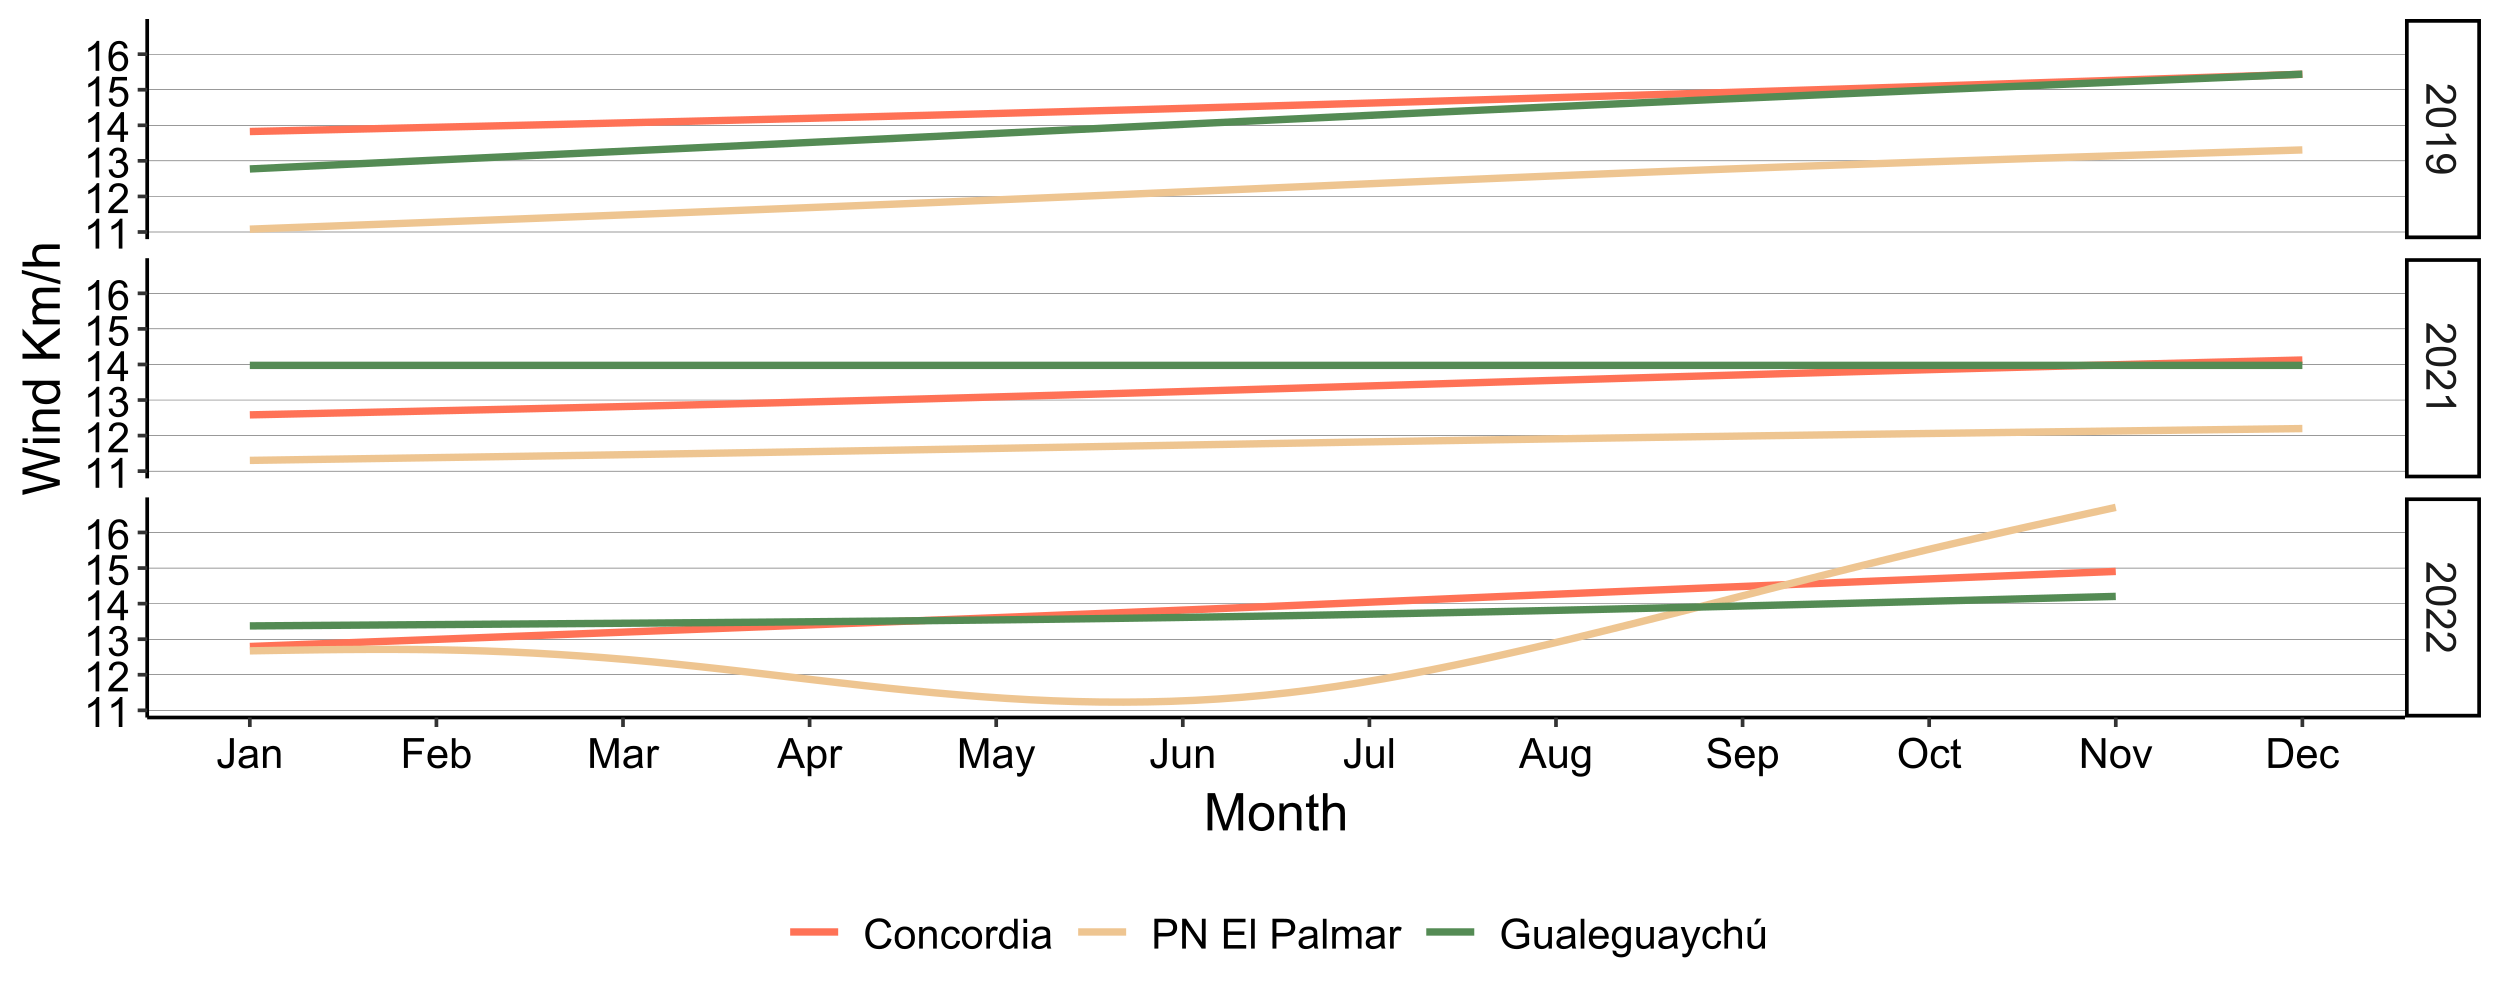 <?xml version="1.0" encoding="UTF-8"?>
<svg xmlns="http://www.w3.org/2000/svg" xmlns:xlink="http://www.w3.org/1999/xlink" width="720" height="288" viewBox="0 0 720 288">
<defs>
<g>
<g id="glyph-0-0">
<path d="M 1.016 6.039 L 0 6.039 L 0 0.363 C 0.254 0.355 0.5 0.395 0.734 0.484 C 1.117 0.629 1.5 0.863 1.875 1.18 C 2.25 1.5 2.684 1.957 3.176 2.562 C 3.941 3.492 4.547 4.125 4.996 4.453 C 5.441 4.781 5.867 4.945 6.266 4.945 C 6.68 4.945 7.035 4.797 7.32 4.496 C 7.609 4.199 7.75 3.809 7.75 3.328 C 7.75 2.82 7.602 2.414 7.297 2.109 C 6.992 1.805 6.57 1.648 6.031 1.645 L 6.141 0.562 C 6.949 0.637 7.566 0.918 7.988 1.398 C 8.414 1.883 8.625 2.535 8.625 3.352 C 8.625 4.176 8.398 4.828 7.938 5.309 C 7.484 5.789 6.914 6.031 6.242 6.031 C 5.895 6.031 5.559 5.957 5.227 5.82 C 4.895 5.676 4.543 5.445 4.18 5.117 C 3.809 4.793 3.305 4.25 2.664 3.492 C 2.133 2.859 1.773 2.453 1.586 2.273 C 1.395 2.094 1.203 1.945 1.016 1.828 Z M 1.016 6.039 "/>
</g>
<g id="glyph-0-1">
<path d="M 4.234 0.496 C 5.25 0.496 6.07 0.602 6.688 0.812 C 7.309 1.02 7.785 1.332 8.121 1.742 C 8.457 2.156 8.625 2.672 8.625 3.297 C 8.625 3.758 8.531 4.164 8.348 4.512 C 8.16 4.859 7.895 5.145 7.543 5.371 C 7.195 5.598 6.77 5.777 6.266 5.906 C 5.766 6.035 5.086 6.102 4.234 6.102 C 3.23 6.102 2.414 5.996 1.797 5.789 C 1.176 5.582 0.699 5.273 0.359 4.859 C 0.023 4.449 -0.145 3.926 -0.145 3.297 C -0.145 2.469 0.152 1.82 0.746 1.348 C 1.461 0.781 2.621 0.496 4.234 0.496 M 4.234 1.582 C 2.824 1.582 1.887 1.746 1.422 2.078 C 0.953 2.406 0.719 2.812 0.723 3.297 C 0.719 3.781 0.957 4.191 1.426 4.52 C 1.895 4.852 2.832 5.016 4.234 5.016 C 5.648 5.016 6.59 4.852 7.055 4.52 C 7.52 4.191 7.75 3.777 7.75 3.285 C 7.75 2.801 7.547 2.414 7.137 2.125 C 6.613 1.762 5.645 1.582 4.234 1.582 Z M 4.234 1.582 "/>
</g>
<g id="glyph-0-2">
<path d="M 0 4.469 L 0 3.414 L 6.719 3.414 C 6.477 3.16 6.234 2.828 5.992 2.418 C 5.75 2.004 5.57 1.633 5.449 1.305 L 6.469 1.305 C 6.746 1.895 7.082 2.41 7.477 2.852 C 7.871 3.293 8.254 3.605 8.625 3.789 L 8.625 4.469 Z M 0 4.469 "/>
</g>
<g id="glyph-0-3">
<path d="M 1.984 0.656 L 2.078 1.668 C 1.602 1.754 1.258 1.918 1.043 2.164 C 0.828 2.402 0.719 2.715 0.723 3.094 C 0.719 3.418 0.793 3.703 0.945 3.945 C 1.09 4.191 1.289 4.391 1.539 4.547 C 1.785 4.703 2.121 4.832 2.543 4.938 C 2.965 5.043 3.395 5.098 3.832 5.098 C 3.879 5.098 3.949 5.094 4.043 5.094 C 3.707 4.883 3.434 4.594 3.227 4.227 C 3.016 3.863 2.914 3.465 2.914 3.039 C 2.914 2.328 3.172 1.727 3.688 1.234 C 4.203 0.742 4.883 0.496 5.727 0.496 C 6.594 0.496 7.297 0.754 7.828 1.27 C 8.359 1.781 8.625 2.426 8.625 3.199 C 8.625 3.758 8.473 4.27 8.172 4.73 C 7.871 5.195 7.445 5.547 6.887 5.785 C 6.332 6.027 5.523 6.148 4.469 6.148 C 3.371 6.148 2.5 6.027 1.848 5.789 C 1.199 5.551 0.703 5.195 0.363 4.727 C 0.023 4.254 -0.145 3.703 -0.145 3.07 C -0.145 2.398 0.039 1.848 0.414 1.422 C 0.785 0.996 1.309 0.742 1.984 0.656 M 5.777 4.977 C 6.383 4.973 6.863 4.812 7.219 4.492 C 7.574 4.168 7.75 3.781 7.75 3.328 C 7.75 2.859 7.559 2.449 7.18 2.102 C 6.793 1.754 6.297 1.582 5.688 1.582 C 5.141 1.582 4.699 1.746 4.355 2.078 C 4.016 2.406 3.844 2.812 3.844 3.297 C 3.844 3.785 4.016 4.188 4.355 4.504 C 4.699 4.816 5.172 4.973 5.777 4.977 Z M 5.777 4.977 "/>
</g>
<g id="glyph-1-0">
<path d="M 0.344 -2.438 L 1.371 -2.578 C 1.398 -1.922 1.52 -1.473 1.742 -1.23 C 1.957 -0.988 2.262 -0.867 2.648 -0.867 C 2.934 -0.867 3.18 -0.934 3.387 -1.062 C 3.594 -1.195 3.734 -1.371 3.812 -1.598 C 3.891 -1.82 3.93 -2.18 3.93 -2.672 L 3.93 -8.59 L 5.07 -8.59 L 5.07 -2.734 C 5.07 -2.016 4.98 -1.461 4.809 -1.066 C 4.633 -0.672 4.359 -0.371 3.98 -0.164 C 3.605 0.043 3.16 0.148 2.656 0.148 C 1.898 0.148 1.324 -0.07 0.922 -0.504 C 0.523 -0.938 0.328 -1.582 0.344 -2.438 Z M 0.344 -2.438 "/>
</g>
<g id="glyph-1-1">
<path d="M 4.852 -0.766 C 4.461 -0.434 4.086 -0.199 3.723 -0.062 C 3.363 0.07 2.973 0.141 2.562 0.141 C 1.875 0.141 1.352 -0.027 0.984 -0.359 C 0.617 -0.695 0.434 -1.121 0.434 -1.641 C 0.434 -1.945 0.504 -2.223 0.641 -2.477 C 0.781 -2.727 0.961 -2.93 1.188 -3.082 C 1.41 -3.234 1.664 -3.348 1.945 -3.43 C 2.152 -3.48 2.465 -3.535 2.883 -3.586 C 3.734 -3.688 4.359 -3.809 4.766 -3.949 C 4.766 -4.094 4.77 -4.184 4.77 -4.227 C 4.77 -4.652 4.672 -4.957 4.469 -5.133 C 4.203 -5.371 3.801 -5.492 3.27 -5.492 C 2.773 -5.492 2.406 -5.402 2.172 -5.23 C 1.934 -5.055 1.758 -4.746 1.648 -4.305 L 0.617 -4.445 C 0.707 -4.887 0.863 -5.246 1.078 -5.516 C 1.293 -5.789 1.602 -5.996 2.008 -6.145 C 2.414 -6.289 2.887 -6.363 3.422 -6.363 C 3.953 -6.363 4.383 -6.301 4.719 -6.176 C 5.047 -6.051 5.293 -5.895 5.449 -5.703 C 5.605 -5.516 5.715 -5.273 5.777 -4.984 C 5.812 -4.805 5.828 -4.484 5.828 -4.016 L 5.828 -2.609 C 5.828 -1.629 5.852 -1.008 5.898 -0.746 C 5.941 -0.488 6.031 -0.238 6.164 0 L 5.062 0 C 4.953 -0.219 4.883 -0.477 4.852 -0.766 M 4.766 -3.125 C 4.379 -2.965 3.805 -2.832 3.039 -2.727 C 2.605 -2.66 2.301 -2.59 2.121 -2.516 C 1.941 -2.434 1.801 -2.32 1.703 -2.172 C 1.605 -2.02 1.559 -1.852 1.559 -1.672 C 1.559 -1.387 1.664 -1.152 1.879 -0.969 C 2.09 -0.781 2.402 -0.684 2.812 -0.688 C 3.219 -0.684 3.578 -0.773 3.898 -0.953 C 4.211 -1.129 4.445 -1.371 4.594 -1.68 C 4.707 -1.918 4.762 -2.27 4.766 -2.734 Z M 4.766 -3.125 "/>
</g>
<g id="glyph-1-2">
<path d="M 0.789 0 L 0.789 -6.223 L 1.742 -6.223 L 1.742 -5.336 C 2.195 -6.02 2.855 -6.363 3.719 -6.363 C 4.094 -6.363 4.441 -6.297 4.754 -6.16 C 5.07 -6.027 5.305 -5.848 5.461 -5.633 C 5.617 -5.41 5.727 -5.152 5.789 -4.852 C 5.828 -4.656 5.848 -4.312 5.848 -3.828 L 5.848 0 L 4.793 0 L 4.793 -3.785 C 4.793 -4.215 4.75 -4.535 4.672 -4.75 C 4.586 -4.961 4.441 -5.133 4.234 -5.258 C 4.023 -5.387 3.781 -5.449 3.5 -5.449 C 3.047 -5.449 2.66 -5.305 2.336 -5.023 C 2.008 -4.734 1.844 -4.195 1.844 -3.398 L 1.844 0 Z M 0.789 0 "/>
</g>
<g id="glyph-1-3">
<path d="M 0.984 0 L 0.984 -8.59 L 6.781 -8.59 L 6.781 -7.578 L 2.121 -7.578 L 2.121 -4.914 L 6.152 -4.914 L 6.152 -3.902 L 2.121 -3.902 L 2.121 0 Z M 0.984 0 "/>
</g>
<g id="glyph-1-4">
<path d="M 5.051 -2.004 L 6.141 -1.867 C 5.969 -1.23 5.648 -0.738 5.188 -0.387 C 4.719 -0.035 4.125 0.141 3.406 0.141 C 2.492 0.141 1.773 -0.141 1.238 -0.699 C 0.707 -1.262 0.438 -2.047 0.438 -3.059 C 0.438 -4.105 0.711 -4.918 1.25 -5.496 C 1.789 -6.074 2.484 -6.363 3.344 -6.363 C 4.18 -6.363 4.859 -6.078 5.383 -5.516 C 5.914 -4.945 6.176 -4.148 6.176 -3.125 C 6.176 -3.059 6.172 -2.965 6.172 -2.844 L 1.531 -2.844 C 1.566 -2.156 1.762 -1.633 2.109 -1.273 C 2.457 -0.906 2.891 -0.727 3.41 -0.727 C 3.797 -0.727 4.125 -0.828 4.398 -1.031 C 4.672 -1.234 4.891 -1.559 5.051 -2.004 M 1.586 -3.711 L 5.062 -3.711 C 5.016 -4.23 4.883 -4.625 4.664 -4.887 C 4.328 -5.293 3.891 -5.496 3.359 -5.496 C 2.871 -5.496 2.465 -5.332 2.137 -5.008 C 1.805 -4.684 1.625 -4.25 1.586 -3.711 Z M 1.586 -3.711 "/>
</g>
<g id="glyph-1-5">
<path d="M 1.766 0 L 0.785 0 L 0.785 -8.59 L 1.84 -8.59 L 1.84 -5.523 C 2.285 -6.082 2.852 -6.363 3.547 -6.363 C 3.926 -6.363 4.289 -6.285 4.633 -6.133 C 4.973 -5.977 5.254 -5.762 5.477 -5.48 C 5.695 -5.203 5.867 -4.863 5.992 -4.469 C 6.117 -4.074 6.18 -3.652 6.18 -3.203 C 6.18 -2.141 5.918 -1.312 5.391 -0.734 C 4.863 -0.152 4.23 0.141 3.492 0.141 C 2.758 0.141 2.18 -0.168 1.766 -0.781 L 1.766 0 M 1.75 -3.156 C 1.75 -2.41 1.852 -1.871 2.055 -1.539 C 2.387 -1 2.836 -0.727 3.406 -0.727 C 3.863 -0.727 4.262 -0.926 4.602 -1.328 C 4.934 -1.727 5.102 -2.324 5.102 -3.117 C 5.102 -3.93 4.941 -4.531 4.621 -4.914 C 4.297 -5.305 3.906 -5.496 3.453 -5.496 C 2.988 -5.496 2.59 -5.297 2.258 -4.895 C 1.922 -4.496 1.75 -3.914 1.75 -3.156 Z M 1.75 -3.156 "/>
</g>
<g id="glyph-1-6">
<path d="M 0.891 0 L 0.891 -8.59 L 2.602 -8.59 L 4.633 -2.508 C 4.82 -1.941 4.957 -1.516 5.047 -1.234 C 5.141 -1.547 5.293 -2.008 5.5 -2.613 L 7.559 -8.59 L 9.086 -8.59 L 9.086 0 L 7.992 0 L 7.992 -7.188 L 5.496 0 L 4.469 0 L 1.984 -7.312 L 1.984 0 Z M 0.891 0 "/>
</g>
<g id="glyph-1-7">
<path d="M 0.781 0 L 0.781 -6.223 L 1.727 -6.223 L 1.727 -5.281 C 1.969 -5.719 2.195 -6.012 2.398 -6.152 C 2.605 -6.293 2.828 -6.363 3.078 -6.363 C 3.43 -6.363 3.793 -6.25 4.16 -6.023 L 3.797 -5.047 C 3.539 -5.195 3.281 -5.273 3.023 -5.273 C 2.793 -5.273 2.586 -5.203 2.402 -5.066 C 2.219 -4.926 2.086 -4.734 2.008 -4.488 C 1.891 -4.113 1.836 -3.703 1.836 -3.258 L 1.836 0 Z M 0.781 0 "/>
</g>
<g id="glyph-1-8">
<path d="M -0.016 0 L 3.281 -8.59 L 4.508 -8.59 L 8.023 0 L 6.727 0 L 5.727 -2.602 L 2.133 -2.602 L 1.188 0 L -0.016 0 M 2.461 -3.527 L 5.375 -3.527 L 4.477 -5.906 C 4.203 -6.629 4 -7.223 3.867 -7.688 C 3.758 -7.137 3.602 -6.59 3.406 -6.047 Z M 2.461 -3.527 "/>
</g>
<g id="glyph-1-9">
<path d="M 0.789 2.383 L 0.789 -6.223 L 1.75 -6.223 L 1.75 -5.414 C 1.977 -5.73 2.234 -5.969 2.52 -6.125 C 2.805 -6.285 3.148 -6.363 3.555 -6.363 C 4.086 -6.363 4.555 -6.227 4.961 -5.953 C 5.367 -5.68 5.676 -5.293 5.883 -4.797 C 6.09 -4.297 6.195 -3.75 6.195 -3.156 C 6.195 -2.52 6.078 -1.949 5.852 -1.438 C 5.621 -0.93 5.289 -0.539 4.855 -0.266 C 4.418 0.004 3.961 0.141 3.48 0.141 C 3.129 0.141 2.812 0.066 2.535 -0.082 C 2.254 -0.23 2.023 -0.418 1.844 -0.645 L 1.844 2.383 L 0.789 2.383 M 1.746 -3.078 C 1.746 -2.273 1.906 -1.684 2.234 -1.301 C 2.555 -0.918 2.949 -0.727 3.41 -0.727 C 3.879 -0.727 4.281 -0.926 4.613 -1.32 C 4.949 -1.719 5.113 -2.332 5.117 -3.164 C 5.113 -3.957 4.953 -4.551 4.625 -4.945 C 4.301 -5.34 3.91 -5.535 3.457 -5.539 C 3.008 -5.535 2.609 -5.328 2.266 -4.906 C 1.918 -4.488 1.746 -3.875 1.746 -3.078 Z M 1.746 -3.078 "/>
</g>
<g id="glyph-1-10">
<path d="M 0.742 2.398 L 0.625 1.406 C 0.855 1.469 1.059 1.5 1.23 1.5 C 1.465 1.5 1.652 1.461 1.793 1.383 C 1.934 1.305 2.047 1.195 2.141 1.055 C 2.203 0.949 2.312 0.688 2.461 0.27 C 2.48 0.211 2.512 0.125 2.555 0.012 L 0.195 -6.223 L 1.328 -6.223 L 2.625 -2.617 C 2.793 -2.164 2.941 -1.68 3.078 -1.18 C 3.195 -1.66 3.34 -2.133 3.508 -2.594 L 4.84 -6.223 L 5.895 -6.223 L 3.527 0.105 C 3.273 0.789 3.078 1.258 2.938 1.516 C 2.746 1.863 2.531 2.121 2.289 2.281 C 2.047 2.445 1.758 2.523 1.422 2.523 C 1.219 2.523 0.992 2.48 0.742 2.398 Z M 0.742 2.398 "/>
</g>
<g id="glyph-1-11">
<path d="M 4.867 0 L 4.867 -0.914 C 4.383 -0.211 3.727 0.141 2.895 0.141 C 2.527 0.141 2.184 0.07 1.867 -0.07 C 1.547 -0.211 1.312 -0.387 1.156 -0.602 C 1.004 -0.812 0.895 -1.074 0.832 -1.383 C 0.789 -1.59 0.766 -1.918 0.766 -2.367 L 0.766 -6.223 L 1.82 -6.223 L 1.82 -2.773 C 1.82 -2.219 1.844 -1.848 1.887 -1.656 C 1.953 -1.379 2.094 -1.164 2.309 -1.004 C 2.523 -0.848 2.789 -0.766 3.105 -0.766 C 3.422 -0.766 3.719 -0.848 3.996 -1.012 C 4.273 -1.172 4.469 -1.395 4.586 -1.672 C 4.699 -1.953 4.758 -2.355 4.758 -2.891 L 4.758 -6.223 L 5.812 -6.223 L 5.812 0 Z M 4.867 0 "/>
</g>
<g id="glyph-1-12">
<path d="M 0.766 0 L 0.766 -8.59 L 1.82 -8.59 L 1.82 0 Z M 0.766 0 "/>
</g>
<g id="glyph-1-13">
<path d="M 0.598 0.516 L 1.625 0.668 C 1.664 0.984 1.785 1.215 1.98 1.359 C 2.242 1.555 2.598 1.652 3.055 1.652 C 3.539 1.652 3.918 1.555 4.184 1.359 C 4.449 1.164 4.629 0.891 4.723 0.539 C 4.777 0.324 4.801 -0.129 4.797 -0.812 C 4.336 -0.273 3.762 0 3.078 0 C 2.219 0 1.559 -0.309 1.09 -0.926 C 0.621 -1.543 0.387 -2.281 0.387 -3.148 C 0.387 -3.738 0.492 -4.289 0.711 -4.789 C 0.922 -5.293 1.234 -5.68 1.645 -5.953 C 2.051 -6.227 2.531 -6.363 3.082 -6.363 C 3.816 -6.363 4.422 -6.066 4.898 -5.473 L 4.898 -6.223 L 5.871 -6.223 L 5.871 -0.844 C 5.871 0.125 5.773 0.812 5.574 1.215 C 5.379 1.621 5.066 1.938 4.637 2.172 C 4.211 2.406 3.684 2.523 3.059 2.523 C 2.316 2.523 1.719 2.359 1.258 2.023 C 0.805 1.691 0.582 1.188 0.598 0.516 M 1.469 -3.223 C 1.469 -2.406 1.633 -1.812 1.957 -1.438 C 2.281 -1.062 2.688 -0.875 3.176 -0.875 C 3.66 -0.875 4.066 -1.059 4.395 -1.434 C 4.723 -1.805 4.887 -2.391 4.887 -3.188 C 4.887 -3.949 4.719 -4.523 4.379 -4.91 C 4.043 -5.297 3.633 -5.492 3.156 -5.492 C 2.688 -5.492 2.289 -5.301 1.961 -4.918 C 1.633 -4.539 1.469 -3.973 1.469 -3.223 Z M 1.469 -3.223 "/>
</g>
<g id="glyph-1-14">
<path d="M 0.539 -2.758 L 1.609 -2.852 C 1.66 -2.422 1.781 -2.07 1.965 -1.797 C 2.152 -1.52 2.438 -1.297 2.828 -1.129 C 3.219 -0.957 3.66 -0.875 4.148 -0.875 C 4.582 -0.875 4.965 -0.938 5.297 -1.066 C 5.629 -1.195 5.875 -1.371 6.039 -1.598 C 6.199 -1.82 6.281 -2.066 6.281 -2.332 C 6.281 -2.602 6.203 -2.836 6.047 -3.039 C 5.891 -3.238 5.633 -3.406 5.273 -3.547 C 5.043 -3.633 4.531 -3.773 3.742 -3.965 C 2.953 -4.152 2.402 -4.332 2.086 -4.5 C 1.676 -4.715 1.371 -4.98 1.168 -5.301 C 0.969 -5.617 0.867 -5.973 0.867 -6.367 C 0.867 -6.805 0.992 -7.207 1.234 -7.586 C 1.484 -7.961 1.84 -8.246 2.312 -8.445 C 2.785 -8.637 3.312 -8.734 3.891 -8.734 C 4.527 -8.734 5.09 -8.633 5.574 -8.43 C 6.062 -8.223 6.434 -7.922 6.695 -7.523 C 6.957 -7.125 7.098 -6.672 7.117 -6.172 L 6.031 -6.086 C 5.969 -6.629 5.773 -7.039 5.434 -7.32 C 5.098 -7.594 4.598 -7.734 3.938 -7.734 C 3.25 -7.734 2.75 -7.609 2.434 -7.355 C 2.121 -7.105 1.961 -6.801 1.961 -6.445 C 1.961 -6.137 2.074 -5.883 2.297 -5.684 C 2.516 -5.484 3.086 -5.281 4.012 -5.07 C 4.934 -4.863 5.566 -4.68 5.914 -4.523 C 6.41 -4.293 6.781 -4 7.02 -3.648 C 7.258 -3.293 7.375 -2.887 7.375 -2.426 C 7.375 -1.969 7.246 -1.539 6.984 -1.133 C 6.723 -0.73 6.348 -0.414 5.855 -0.191 C 5.367 0.035 4.812 0.148 4.203 0.148 C 3.422 0.148 2.773 0.031 2.246 -0.195 C 1.723 -0.418 1.309 -0.762 1.012 -1.215 C 0.711 -1.672 0.555 -2.188 0.539 -2.758 Z M 0.539 -2.758 "/>
</g>
<g id="glyph-1-15">
<path d="M 0.578 -4.184 C 0.578 -5.609 0.961 -6.727 1.727 -7.531 C 2.492 -8.34 3.48 -8.742 4.695 -8.742 C 5.484 -8.742 6.199 -8.551 6.836 -8.172 C 7.473 -7.793 7.961 -7.266 8.293 -6.59 C 8.629 -5.91 8.797 -5.141 8.797 -4.281 C 8.797 -3.41 8.617 -2.633 8.266 -1.945 C 7.914 -1.258 7.418 -0.738 6.773 -0.383 C 6.129 -0.031 5.434 0.148 4.688 0.148 C 3.879 0.148 3.156 -0.051 2.52 -0.438 C 1.883 -0.828 1.398 -1.363 1.07 -2.039 C 0.742 -2.715 0.578 -3.43 0.578 -4.184 M 1.75 -4.164 C 1.75 -3.129 2.031 -2.316 2.586 -1.719 C 3.145 -1.125 3.84 -0.828 4.68 -0.828 C 5.539 -0.828 6.242 -1.125 6.793 -1.727 C 7.348 -2.328 7.625 -3.184 7.625 -4.289 C 7.625 -4.988 7.504 -5.598 7.27 -6.121 C 7.031 -6.641 6.688 -7.047 6.23 -7.332 C 5.777 -7.621 5.266 -7.766 4.699 -7.766 C 3.895 -7.766 3.203 -7.488 2.621 -6.934 C 2.043 -6.383 1.75 -5.457 1.75 -4.164 Z M 1.75 -4.164 "/>
</g>
<g id="glyph-1-16">
<path d="M 4.852 -2.281 L 5.891 -2.145 C 5.773 -1.43 5.484 -0.871 5.02 -0.465 C 4.551 -0.062 3.977 0.141 3.297 0.141 C 2.445 0.141 1.762 -0.137 1.246 -0.695 C 0.727 -1.25 0.469 -2.047 0.469 -3.086 C 0.469 -3.758 0.578 -4.348 0.805 -4.852 C 1.023 -5.355 1.363 -5.734 1.82 -5.984 C 2.273 -6.238 2.77 -6.363 3.305 -6.363 C 3.98 -6.363 4.531 -6.191 4.961 -5.852 C 5.391 -5.508 5.668 -5.023 5.789 -4.395 L 4.766 -4.234 C 4.664 -4.652 4.492 -4.969 4.246 -5.18 C 3.996 -5.391 3.695 -5.496 3.344 -5.496 C 2.812 -5.496 2.383 -5.305 2.051 -4.926 C 1.719 -4.543 1.555 -3.941 1.555 -3.117 C 1.555 -2.281 1.711 -1.672 2.031 -1.297 C 2.352 -0.918 2.77 -0.727 3.289 -0.727 C 3.699 -0.727 4.047 -0.852 4.324 -1.109 C 4.602 -1.359 4.777 -1.75 4.852 -2.281 Z M 4.852 -2.281 "/>
</g>
<g id="glyph-1-17">
<path d="M 3.094 -0.945 L 3.246 -0.012 C 2.949 0.051 2.684 0.082 2.449 0.082 C 2.066 0.082 1.77 0.02 1.559 -0.102 C 1.348 -0.219 1.199 -0.379 1.113 -0.578 C 1.027 -0.773 0.984 -1.188 0.984 -1.82 L 0.984 -5.402 L 0.211 -5.402 L 0.211 -6.223 L 0.984 -6.223 L 0.984 -7.766 L 2.031 -8.398 L 2.031 -6.223 L 3.094 -6.223 L 3.094 -5.402 L 2.031 -5.402 L 2.031 -1.766 C 2.031 -1.461 2.051 -1.27 2.09 -1.184 C 2.125 -1.098 2.188 -1.027 2.27 -0.977 C 2.355 -0.926 2.473 -0.902 2.633 -0.902 C 2.75 -0.902 2.902 -0.914 3.094 -0.945 Z M 3.094 -0.945 "/>
</g>
<g id="glyph-1-18">
<path d="M 0.914 0 L 0.914 -8.59 L 2.078 -8.59 L 6.594 -1.844 L 6.594 -8.59 L 7.68 -8.59 L 7.68 0 L 6.516 0 L 2.004 -6.75 L 2.004 0 Z M 0.914 0 "/>
</g>
<g id="glyph-1-19">
<path d="M 0.398 -3.109 C 0.398 -4.262 0.719 -5.117 1.359 -5.672 C 1.895 -6.133 2.547 -6.363 3.316 -6.363 C 4.172 -6.363 4.871 -6.082 5.414 -5.523 C 5.957 -4.961 6.227 -4.188 6.227 -3.199 C 6.227 -2.398 6.109 -1.77 5.867 -1.309 C 5.629 -0.852 5.277 -0.492 4.82 -0.242 C 4.359 0.012 3.859 0.141 3.316 0.141 C 2.445 0.141 1.742 -0.141 1.203 -0.695 C 0.668 -1.254 0.398 -2.059 0.398 -3.109 M 1.484 -3.109 C 1.484 -2.312 1.656 -1.719 2.004 -1.32 C 2.352 -0.926 2.789 -0.727 3.316 -0.727 C 3.84 -0.727 4.273 -0.926 4.625 -1.324 C 4.969 -1.723 5.145 -2.328 5.145 -3.148 C 5.145 -3.914 4.969 -4.5 4.621 -4.895 C 4.27 -5.293 3.836 -5.492 3.316 -5.492 C 2.789 -5.492 2.352 -5.293 2.004 -4.898 C 1.656 -4.504 1.484 -3.906 1.484 -3.109 Z M 1.484 -3.109 "/>
</g>
<g id="glyph-1-20">
<path d="M 2.52 0 L 0.152 -6.223 L 1.266 -6.223 L 2.602 -2.496 C 2.746 -2.094 2.879 -1.676 3 -1.242 C 3.094 -1.57 3.223 -1.965 3.391 -2.426 L 4.773 -6.223 L 5.859 -6.223 L 3.504 0 Z M 2.52 0 "/>
</g>
<g id="glyph-1-21">
<path d="M 0.926 0 L 0.926 -8.59 L 3.883 -8.59 C 4.551 -8.59 5.062 -8.547 5.414 -8.469 C 5.906 -8.352 6.324 -8.148 6.672 -7.852 C 7.125 -7.469 7.465 -6.98 7.691 -6.383 C 7.914 -5.789 8.027 -5.105 8.027 -4.344 C 8.027 -3.688 7.953 -3.109 7.797 -2.609 C 7.648 -2.102 7.449 -1.688 7.211 -1.355 C 6.973 -1.027 6.715 -0.766 6.43 -0.578 C 6.148 -0.387 5.805 -0.242 5.406 -0.148 C 5.004 -0.051 4.543 0 4.023 0 L 0.926 0 M 2.062 -1.016 L 3.898 -1.016 C 4.461 -1.016 4.906 -1.066 5.23 -1.172 C 5.551 -1.277 5.809 -1.426 6 -1.617 C 6.27 -1.887 6.48 -2.25 6.629 -2.703 C 6.781 -3.16 6.855 -3.711 6.855 -4.359 C 6.855 -5.258 6.707 -5.949 6.414 -6.43 C 6.117 -6.914 5.758 -7.234 5.336 -7.398 C 5.031 -7.516 4.543 -7.578 3.867 -7.578 L 2.062 -7.578 Z M 2.062 -1.016 "/>
</g>
<g id="glyph-1-22">
<path d="M 4.469 0 L 3.414 0 L 3.414 -6.719 C 3.16 -6.477 2.828 -6.234 2.418 -5.992 C 2.004 -5.75 1.633 -5.57 1.305 -5.449 L 1.305 -6.469 C 1.895 -6.746 2.41 -7.082 2.852 -7.477 C 3.293 -7.871 3.605 -8.254 3.789 -8.625 L 4.469 -8.625 Z M 4.469 0 "/>
</g>
<g id="glyph-1-23">
<path d="M 6.039 -1.016 L 6.039 0 L 0.363 0 C 0.355 -0.254 0.395 -0.5 0.484 -0.734 C 0.629 -1.117 0.863 -1.5 1.18 -1.875 C 1.5 -2.25 1.957 -2.684 2.562 -3.176 C 3.492 -3.941 4.125 -4.547 4.453 -4.996 C 4.781 -5.441 4.945 -5.867 4.945 -6.266 C 4.945 -6.68 4.797 -7.035 4.496 -7.32 C 4.199 -7.609 3.809 -7.75 3.328 -7.75 C 2.82 -7.75 2.414 -7.602 2.109 -7.297 C 1.805 -6.992 1.648 -6.57 1.648 -6.031 L 0.562 -6.141 C 0.637 -6.949 0.918 -7.566 1.398 -7.988 C 1.883 -8.414 2.535 -8.625 3.352 -8.625 C 4.176 -8.625 4.828 -8.398 5.309 -7.938 C 5.789 -7.484 6.031 -6.914 6.031 -6.242 C 6.031 -5.895 5.957 -5.559 5.82 -5.227 C 5.676 -4.895 5.445 -4.543 5.117 -4.18 C 4.793 -3.809 4.25 -3.305 3.492 -2.664 C 2.859 -2.133 2.453 -1.773 2.273 -1.586 C 2.094 -1.395 1.945 -1.203 1.828 -1.016 Z M 6.039 -1.016 "/>
</g>
<g id="glyph-1-24">
<path d="M 0.504 -2.266 L 1.559 -2.406 C 1.68 -1.812 1.887 -1.379 2.176 -1.117 C 2.469 -0.852 2.82 -0.719 3.242 -0.719 C 3.734 -0.719 4.156 -0.891 4.496 -1.234 C 4.84 -1.578 5.008 -2.004 5.008 -2.516 C 5.008 -2.996 4.852 -3.398 4.535 -3.711 C 4.219 -4.027 3.816 -4.184 3.328 -4.184 C 3.129 -4.184 2.879 -4.145 2.586 -4.066 L 2.703 -4.992 C 2.773 -4.984 2.828 -4.98 2.871 -4.98 C 3.32 -4.98 3.723 -5.098 4.086 -5.332 C 4.441 -5.566 4.621 -5.926 4.625 -6.414 C 4.621 -6.805 4.492 -7.121 4.23 -7.375 C 3.969 -7.629 3.629 -7.758 3.219 -7.758 C 2.805 -7.758 2.465 -7.629 2.191 -7.371 C 1.918 -7.113 1.742 -6.727 1.664 -6.211 L 0.609 -6.398 C 0.738 -7.105 1.031 -7.652 1.488 -8.043 C 1.945 -8.43 2.516 -8.625 3.195 -8.625 C 3.664 -8.625 4.094 -8.523 4.488 -8.324 C 4.883 -8.121 5.184 -7.848 5.395 -7.5 C 5.602 -7.152 5.707 -6.781 5.707 -6.391 C 5.707 -6.02 5.609 -5.684 5.406 -5.379 C 5.211 -5.074 4.914 -4.832 4.523 -4.652 C 5.031 -4.535 5.426 -4.293 5.707 -3.922 C 5.988 -3.555 6.129 -3.09 6.129 -2.539 C 6.129 -1.789 5.855 -1.152 5.309 -0.629 C 4.762 -0.109 4.07 0.152 3.234 0.152 C 2.48 0.152 1.855 -0.074 1.355 -0.523 C 0.859 -0.969 0.574 -1.555 0.504 -2.266 Z M 0.504 -2.266 "/>
</g>
<g id="glyph-1-25">
<path d="M 3.879 0 L 3.879 -2.055 L 0.152 -2.055 L 0.152 -3.023 L 4.07 -8.59 L 4.934 -8.59 L 4.934 -3.023 L 6.094 -3.023 L 6.094 -2.055 L 4.934 -2.055 L 4.934 0 L 3.879 0 M 3.879 -3.023 L 3.879 -6.898 L 1.188 -3.023 Z M 3.879 -3.023 "/>
</g>
<g id="glyph-1-26">
<path d="M 0.5 -2.25 L 1.605 -2.344 C 1.688 -1.805 1.879 -1.398 2.176 -1.129 C 2.477 -0.855 2.836 -0.719 3.258 -0.719 C 3.766 -0.719 4.195 -0.91 4.547 -1.297 C 4.898 -1.676 5.074 -2.188 5.074 -2.82 C 5.074 -3.418 4.906 -3.895 4.566 -4.242 C 4.23 -4.59 3.785 -4.762 3.242 -4.766 C 2.898 -4.762 2.594 -4.688 2.32 -4.531 C 2.047 -4.379 1.832 -4.18 1.676 -3.93 L 0.688 -4.062 L 1.516 -8.473 L 5.789 -8.473 L 5.789 -7.465 L 2.359 -7.465 L 1.898 -5.156 C 2.414 -5.516 2.953 -5.695 3.523 -5.695 C 4.273 -5.695 4.906 -5.434 5.422 -4.914 C 5.938 -4.395 6.195 -3.727 6.195 -2.914 C 6.195 -2.133 5.965 -1.461 5.516 -0.898 C 4.961 -0.203 4.211 0.148 3.258 0.148 C 2.477 0.148 1.84 -0.074 1.344 -0.508 C 0.852 -0.945 0.57 -1.527 0.5 -2.25 Z M 0.5 -2.25 "/>
</g>
<g id="glyph-1-27">
<path d="M 5.969 -6.484 L 4.922 -6.406 C 4.828 -6.816 4.695 -7.117 4.523 -7.305 C 4.238 -7.605 3.887 -7.758 3.469 -7.758 C 3.133 -7.758 2.836 -7.664 2.586 -7.477 C 2.25 -7.234 1.988 -6.879 1.797 -6.414 C 1.605 -5.949 1.508 -5.289 1.5 -4.43 C 1.754 -4.816 2.062 -5.102 2.43 -5.289 C 2.797 -5.477 3.184 -5.57 3.586 -5.57 C 4.289 -5.57 4.887 -5.312 5.383 -4.797 C 5.875 -4.277 6.125 -3.609 6.125 -2.789 C 6.125 -2.25 6.008 -1.75 5.773 -1.285 C 5.543 -0.824 5.223 -0.469 4.816 -0.223 C 4.41 0.023 3.949 0.148 3.434 0.148 C 2.555 0.148 1.836 -0.176 1.281 -0.824 C 0.727 -1.469 0.453 -2.535 0.453 -4.02 C 0.453 -5.68 0.758 -6.887 1.371 -7.641 C 1.906 -8.297 2.625 -8.625 3.531 -8.625 C 4.207 -8.625 4.762 -8.434 5.195 -8.055 C 5.625 -7.676 5.883 -7.156 5.969 -6.484 M 1.664 -2.781 C 1.664 -2.422 1.742 -2.07 1.895 -1.742 C 2.051 -1.406 2.266 -1.156 2.543 -0.98 C 2.82 -0.809 3.109 -0.719 3.414 -0.719 C 3.859 -0.719 4.242 -0.898 4.562 -1.258 C 4.883 -1.617 5.043 -2.105 5.047 -2.727 C 5.043 -3.316 4.887 -3.785 4.57 -4.129 C 4.254 -4.469 3.855 -4.641 3.375 -4.641 C 2.898 -4.641 2.492 -4.469 2.164 -4.129 C 1.828 -3.785 1.664 -3.336 1.664 -2.781 Z M 1.664 -2.781 "/>
</g>
<g id="glyph-1-28">
<path d="M 7.055 -3.012 L 8.191 -2.727 C 7.953 -1.789 7.523 -1.078 6.906 -0.59 C 6.285 -0.098 5.527 0.148 4.633 0.148 C 3.711 0.148 2.957 -0.043 2.375 -0.418 C 1.797 -0.797 1.355 -1.344 1.051 -2.055 C 0.75 -2.77 0.598 -3.539 0.598 -4.359 C 0.598 -5.254 0.77 -6.035 1.109 -6.699 C 1.453 -7.367 1.938 -7.871 2.57 -8.219 C 3.199 -8.562 3.895 -8.734 4.652 -8.734 C 5.512 -8.734 6.234 -8.516 6.82 -8.078 C 7.406 -7.641 7.812 -7.027 8.047 -6.234 L 6.926 -5.969 C 6.727 -6.594 6.438 -7.051 6.059 -7.336 C 5.68 -7.621 5.203 -7.766 4.629 -7.766 C 3.969 -7.766 3.418 -7.605 2.973 -7.289 C 2.531 -6.973 2.219 -6.547 2.039 -6.016 C 1.859 -5.48 1.77 -4.93 1.77 -4.367 C 1.77 -3.633 1.875 -2.996 2.09 -2.453 C 2.301 -1.906 2.633 -1.5 3.082 -1.23 C 3.531 -0.961 4.016 -0.828 4.539 -0.828 C 5.176 -0.828 5.715 -1.008 6.156 -1.375 C 6.598 -1.742 6.898 -2.289 7.055 -3.012 Z M 7.055 -3.012 "/>
</g>
<g id="glyph-1-29">
<path d="M 4.828 0 L 4.828 -0.785 C 4.434 -0.168 3.852 0.141 3.086 0.141 C 2.59 0.141 2.137 0.004 1.719 -0.27 C 1.305 -0.543 0.98 -0.926 0.754 -1.414 C 0.523 -1.906 0.41 -2.469 0.41 -3.105 C 0.41 -3.727 0.512 -4.289 0.719 -4.797 C 0.926 -5.301 1.238 -5.688 1.652 -5.961 C 2.066 -6.227 2.527 -6.363 3.039 -6.363 C 3.414 -6.363 3.75 -6.285 4.043 -6.125 C 4.336 -5.969 4.574 -5.762 4.758 -5.508 L 4.758 -8.59 L 5.805 -8.59 L 5.805 0 L 4.828 0 M 1.492 -3.105 C 1.492 -2.309 1.66 -1.711 2 -1.32 C 2.332 -0.922 2.73 -0.727 3.188 -0.727 C 3.648 -0.727 4.039 -0.914 4.363 -1.293 C 4.684 -1.668 4.844 -2.242 4.844 -3.016 C 4.844 -3.867 4.68 -4.492 4.352 -4.891 C 4.023 -5.289 3.621 -5.492 3.141 -5.492 C 2.672 -5.492 2.281 -5.297 1.965 -4.914 C 1.652 -4.531 1.492 -3.93 1.492 -3.105 Z M 1.492 -3.105 "/>
</g>
<g id="glyph-1-30">
<path d="M 0.797 -7.375 L 0.797 -8.59 L 1.852 -8.59 L 1.852 -7.375 L 0.797 -7.375 M 0.797 0 L 0.797 -6.223 L 1.852 -6.223 L 1.852 0 Z M 0.797 0 "/>
</g>
<g id="glyph-1-31">
<path d="M 0.926 0 L 0.926 -8.59 L 4.164 -8.59 C 4.734 -8.59 5.172 -8.562 5.473 -8.508 C 5.895 -8.438 6.246 -8.305 6.531 -8.105 C 6.816 -7.91 7.047 -7.633 7.223 -7.277 C 7.395 -6.922 7.484 -6.531 7.484 -6.105 C 7.484 -5.375 7.25 -4.758 6.785 -4.25 C 6.32 -3.746 5.48 -3.492 4.266 -3.492 L 2.062 -3.492 L 2.062 0 L 0.926 0 M 2.062 -4.508 L 4.281 -4.508 C 5.016 -4.508 5.539 -4.641 5.848 -4.914 C 6.156 -5.188 6.312 -5.574 6.312 -6.07 C 6.312 -6.43 6.219 -6.738 6.039 -6.992 C 5.855 -7.25 5.617 -7.418 5.32 -7.5 C 5.129 -7.551 4.773 -7.578 4.258 -7.578 L 2.062 -7.578 Z M 2.062 -4.508 "/>
</g>
<g id="glyph-1-32">
</g>
<g id="glyph-1-33">
<path d="M 0.949 0 L 0.949 -8.59 L 7.16 -8.59 L 7.16 -7.578 L 2.086 -7.578 L 2.086 -4.945 L 6.836 -4.945 L 6.836 -3.938 L 2.086 -3.938 L 2.086 -1.016 L 7.359 -1.016 L 7.359 0 Z M 0.949 0 "/>
</g>
<g id="glyph-1-34">
<path d="M 0.789 0 L 0.789 -6.223 L 1.734 -6.223 L 1.734 -5.352 C 1.93 -5.656 2.188 -5.898 2.516 -6.086 C 2.836 -6.27 3.207 -6.363 3.621 -6.363 C 4.082 -6.363 4.461 -6.266 4.754 -6.078 C 5.051 -5.883 5.258 -5.617 5.379 -5.273 C 5.871 -6 6.512 -6.363 7.301 -6.363 C 7.918 -6.363 8.391 -6.191 8.727 -5.852 C 9.055 -5.508 9.223 -4.98 9.223 -4.273 L 9.223 0 L 8.172 0 L 8.172 -3.922 C 8.172 -4.34 8.141 -4.645 8.07 -4.832 C 8.004 -5.016 7.879 -5.164 7.699 -5.281 C 7.52 -5.391 7.309 -5.449 7.066 -5.449 C 6.629 -5.449 6.266 -5.305 5.977 -5.012 C 5.688 -4.723 5.543 -4.254 5.543 -3.617 L 5.543 0 L 4.488 0 L 4.488 -4.043 C 4.488 -4.512 4.402 -4.863 4.23 -5.098 C 4.059 -5.332 3.777 -5.449 3.387 -5.449 C 3.09 -5.449 2.816 -5.371 2.562 -5.215 C 2.312 -5.059 2.129 -4.828 2.016 -4.531 C 1.902 -4.227 1.844 -3.793 1.844 -3.227 L 1.844 0 Z M 0.789 0 "/>
</g>
<g id="glyph-1-35">
<path d="M 4.945 -3.367 L 4.945 -4.375 L 8.586 -4.383 L 8.586 -1.195 C 8.023 -0.75 7.449 -0.414 6.855 -0.191 C 6.262 0.035 5.652 0.148 5.027 0.148 C 4.184 0.148 3.418 -0.035 2.727 -0.395 C 2.039 -0.758 1.516 -1.277 1.164 -1.961 C 0.812 -2.645 0.641 -3.41 0.641 -4.254 C 0.641 -5.09 0.812 -5.871 1.164 -6.594 C 1.512 -7.32 2.016 -7.859 2.672 -8.211 C 3.328 -8.562 4.086 -8.734 4.938 -8.734 C 5.559 -8.734 6.121 -8.637 6.625 -8.434 C 7.125 -8.234 7.52 -7.953 7.805 -7.594 C 8.09 -7.234 8.305 -6.766 8.453 -6.188 L 7.43 -5.906 C 7.301 -6.344 7.141 -6.688 6.949 -6.938 C 6.758 -7.188 6.484 -7.387 6.129 -7.539 C 5.773 -7.688 5.379 -7.766 4.945 -7.766 C 4.426 -7.766 3.977 -7.684 3.598 -7.527 C 3.219 -7.367 2.914 -7.16 2.68 -6.902 C 2.449 -6.645 2.266 -6.359 2.141 -6.055 C 1.918 -5.52 1.812 -4.945 1.812 -4.324 C 1.812 -3.559 1.941 -2.918 2.207 -2.402 C 2.469 -1.887 2.852 -1.504 3.359 -1.254 C 3.859 -1.004 4.395 -0.879 4.961 -0.879 C 5.453 -0.879 5.938 -0.973 6.406 -1.164 C 6.875 -1.352 7.227 -1.555 7.469 -1.77 L 7.469 -3.367 Z M 4.945 -3.367 "/>
</g>
<g id="glyph-1-36">
<path d="M 0.789 0 L 0.789 -8.59 L 1.844 -8.59 L 1.844 -5.508 C 2.336 -6.078 2.957 -6.363 3.711 -6.363 C 4.168 -6.363 4.57 -6.273 4.91 -6.09 C 5.25 -5.91 5.492 -5.656 5.641 -5.336 C 5.785 -5.016 5.859 -4.555 5.859 -3.945 L 5.859 0 L 4.805 0 L 4.805 -3.945 C 4.805 -4.469 4.691 -4.855 4.461 -5.094 C 4.234 -5.336 3.91 -5.453 3.492 -5.453 C 3.18 -5.453 2.887 -5.375 2.609 -5.211 C 2.336 -5.051 2.141 -4.828 2.023 -4.555 C 1.906 -4.273 1.844 -3.891 1.844 -3.406 L 1.844 0 Z M 0.789 0 "/>
</g>
<g id="glyph-1-37">
<path d="M 4.867 0 L 4.867 -0.914 C 4.383 -0.211 3.727 0.141 2.895 0.141 C 2.527 0.141 2.184 0.07 1.867 -0.07 C 1.547 -0.211 1.312 -0.387 1.156 -0.602 C 1.004 -0.812 0.895 -1.074 0.832 -1.383 C 0.789 -1.59 0.766 -1.918 0.766 -2.367 L 0.766 -6.223 L 1.82 -6.223 L 1.82 -2.773 C 1.82 -2.219 1.844 -1.848 1.887 -1.656 C 1.953 -1.379 2.094 -1.164 2.309 -1.004 C 2.523 -0.848 2.789 -0.766 3.105 -0.766 C 3.422 -0.766 3.719 -0.848 3.996 -1.012 C 4.273 -1.172 4.469 -1.395 4.586 -1.672 C 4.699 -1.953 4.758 -2.355 4.758 -2.891 L 4.758 -6.223 L 5.812 -6.223 L 5.812 0 L 4.867 0 M 2.656 -6.996 L 3.434 -8.637 L 4.816 -8.637 L 3.527 -6.996 Z M 2.656 -6.996 "/>
</g>
<g id="glyph-2-0">
<path d="M 1.113 0 L 1.113 -10.738 L 3.25 -10.738 L 5.793 -3.133 C 6.027 -2.426 6.199 -1.898 6.305 -1.547 C 6.43 -1.938 6.617 -2.508 6.879 -3.266 L 9.449 -10.738 L 11.359 -10.738 L 11.359 0 L 9.992 0 L 9.992 -8.988 L 6.871 0 L 5.59 0 L 2.484 -9.141 L 2.484 0 Z M 1.113 0 "/>
</g>
<g id="glyph-2-1">
<path d="M 0.5 -3.891 C 0.5 -5.328 0.898 -6.395 1.699 -7.09 C 2.367 -7.664 3.184 -7.953 4.145 -7.953 C 5.215 -7.953 6.09 -7.605 6.766 -6.902 C 7.445 -6.203 7.785 -5.234 7.785 -4 C 7.785 -2.996 7.637 -2.211 7.336 -1.637 C 7.035 -1.062 6.598 -0.617 6.023 -0.301 C 5.449 0.016 4.824 0.176 4.145 0.176 C 3.055 0.176 2.176 -0.172 1.504 -0.871 C 0.832 -1.57 0.5 -2.574 0.5 -3.891 M 1.852 -3.891 C 1.852 -2.895 2.07 -2.148 2.504 -1.652 C 2.938 -1.156 3.484 -0.906 4.145 -0.906 C 4.801 -0.906 5.344 -1.156 5.777 -1.656 C 6.215 -2.152 6.43 -2.914 6.43 -3.934 C 6.43 -4.895 6.211 -5.625 5.773 -6.121 C 5.34 -6.613 4.793 -6.863 4.145 -6.863 C 3.484 -6.863 2.938 -6.617 2.504 -6.125 C 2.07 -5.629 1.852 -4.887 1.852 -3.891 Z M 1.852 -3.891 "/>
</g>
<g id="glyph-2-2">
<path d="M 0.988 0 L 0.988 -7.777 L 2.176 -7.777 L 2.176 -6.672 C 2.746 -7.527 3.57 -7.953 4.652 -7.953 C 5.121 -7.953 5.551 -7.871 5.945 -7.703 C 6.336 -7.531 6.629 -7.312 6.828 -7.039 C 7.02 -6.766 7.156 -6.441 7.234 -6.062 C 7.285 -5.82 7.309 -5.395 7.309 -4.781 L 7.309 0 L 5.992 0 L 5.992 -4.73 C 5.992 -5.27 5.941 -5.672 5.836 -5.938 C 5.734 -6.203 5.555 -6.414 5.293 -6.574 C 5.031 -6.73 4.723 -6.812 4.371 -6.812 C 3.812 -6.812 3.328 -6.633 2.918 -6.277 C 2.512 -5.922 2.309 -5.242 2.309 -4.25 L 2.309 0 Z M 0.988 0 "/>
</g>
<g id="glyph-2-3">
<path d="M 3.867 -1.18 L 4.059 -0.016 C 3.688 0.062 3.355 0.102 3.062 0.102 C 2.582 0.102 2.211 0.027 1.949 -0.125 C 1.684 -0.277 1.5 -0.477 1.391 -0.723 C 1.285 -0.969 1.23 -1.488 1.23 -2.277 L 1.23 -6.754 L 0.266 -6.754 L 0.266 -7.777 L 1.23 -7.777 L 1.23 -9.703 L 2.543 -10.496 L 2.543 -7.777 L 3.867 -7.777 L 3.867 -6.754 L 2.543 -6.754 L 2.543 -2.203 C 2.543 -1.828 2.566 -1.586 2.609 -1.48 C 2.656 -1.371 2.734 -1.285 2.84 -1.223 C 2.941 -1.16 3.094 -1.129 3.289 -1.129 C 3.434 -1.129 3.629 -1.145 3.867 -1.18 Z M 3.867 -1.18 "/>
</g>
<g id="glyph-2-4">
<path d="M 0.988 0 L 0.988 -10.738 L 2.309 -10.738 L 2.309 -6.883 C 2.922 -7.598 3.699 -7.953 4.637 -7.953 C 5.211 -7.953 5.711 -7.84 6.137 -7.613 C 6.562 -7.387 6.867 -7.074 7.051 -6.672 C 7.234 -6.273 7.324 -5.691 7.324 -4.93 L 7.324 0 L 6.008 0 L 6.008 -4.93 C 6.008 -5.59 5.863 -6.066 5.578 -6.367 C 5.293 -6.668 4.887 -6.82 4.367 -6.82 C 3.973 -6.82 3.605 -6.719 3.262 -6.516 C 2.918 -6.312 2.672 -6.039 2.527 -5.691 C 2.379 -5.344 2.309 -4.867 2.309 -4.254 L 2.309 0 Z M 0.988 0 "/>
</g>
<g id="glyph-3-0">
<path d="M 0 -3.031 L -10.738 -0.184 L -10.738 -1.641 L -3.699 -3.273 C -2.961 -3.449 -2.23 -3.602 -1.5 -3.727 C -2.648 -4 -3.309 -4.164 -3.484 -4.211 L -10.738 -6.254 L -10.738 -7.969 L -5.301 -9.508 C -3.953 -9.891 -2.688 -10.172 -1.5 -10.344 C -2.18 -10.477 -2.957 -10.656 -3.836 -10.875 L -10.738 -12.562 L -10.738 -13.988 L 0 -11.047 L 0 -9.676 L -8.18 -7.414 C -8.863 -7.223 -9.285 -7.109 -9.441 -7.074 C -8.949 -6.961 -8.527 -6.859 -8.18 -6.762 L 0 -4.484 Z M 0 -3.031 "/>
</g>
<g id="glyph-3-1">
<path d="M -9.223 -0.996 L -10.738 -0.996 L -10.738 -2.316 L -9.223 -2.316 L -9.223 -0.996 M 0 -0.996 L -7.777 -0.996 L -7.777 -2.316 L 0 -2.312 Z M 0 -0.996 "/>
</g>
<g id="glyph-3-2">
<path d="M 0 -0.988 L -7.777 -0.988 L -7.777 -2.176 L -6.672 -2.176 C -7.527 -2.746 -7.953 -3.57 -7.953 -4.652 C -7.953 -5.121 -7.871 -5.551 -7.703 -5.945 C -7.531 -6.336 -7.312 -6.629 -7.039 -6.828 C -6.766 -7.02 -6.441 -7.156 -6.062 -7.234 C -5.82 -7.285 -5.395 -7.309 -4.781 -7.309 L 0 -7.309 L 0 -5.992 L -4.73 -5.992 C -5.27 -5.992 -5.672 -5.941 -5.938 -5.836 C -6.203 -5.734 -6.414 -5.555 -6.574 -5.293 C -6.73 -5.031 -6.812 -4.723 -6.812 -4.371 C -6.812 -3.812 -6.633 -3.328 -6.277 -2.918 C -5.922 -2.512 -5.242 -2.309 -4.25 -2.309 L 0 -2.309 Z M 0 -0.988 "/>
</g>
<g id="glyph-3-3">
<path d="M 0 -6.035 L -0.98 -6.035 C -0.211 -5.543 0.176 -4.816 0.176 -3.859 C 0.176 -3.238 0.004 -2.668 -0.336 -2.148 C -0.68 -1.629 -1.156 -1.227 -1.77 -0.941 C -2.383 -0.656 -3.086 -0.512 -3.883 -0.512 C -4.656 -0.512 -5.363 -0.641 -5.996 -0.902 C -6.629 -1.16 -7.113 -1.547 -7.449 -2.066 C -7.785 -2.582 -7.953 -3.16 -7.953 -3.801 C -7.953 -4.27 -7.855 -4.688 -7.656 -5.055 C -7.461 -5.422 -7.203 -5.719 -6.883 -5.945 L -10.738 -5.949 L -10.738 -7.258 L 0 -7.258 L 0 -6.035 M -3.883 -1.867 C -2.887 -1.867 -2.141 -2.078 -1.648 -2.496 C -1.156 -2.918 -0.906 -3.414 -0.906 -3.984 C -0.906 -4.559 -1.145 -5.051 -1.613 -5.453 C -2.086 -5.855 -2.805 -6.059 -3.773 -6.059 C -4.836 -6.059 -5.617 -5.852 -6.117 -5.441 C -6.613 -5.031 -6.863 -4.527 -6.863 -3.926 C -6.863 -3.34 -6.625 -2.852 -6.145 -2.457 C -5.668 -2.062 -4.91 -1.867 -3.883 -1.867 Z M -3.883 -1.867 "/>
</g>
<g id="glyph-3-4">
</g>
<g id="glyph-3-5">
<path d="M 0 -1.098 L -10.738 -1.098 L -10.738 -2.52 L -5.414 -2.52 L -10.738 -7.852 L -10.738 -9.777 L -6.387 -5.273 L 0 -9.977 L 0 -8.102 L -5.434 -4.277 L -3.719 -2.52 L 0 -2.52 Z M 0 -1.098 "/>
</g>
<g id="glyph-3-6">
<path d="M 0 -0.988 L -7.777 -0.988 L -7.777 -2.168 L -6.688 -2.168 C -7.066 -2.41 -7.375 -2.738 -7.605 -3.141 C -7.84 -3.547 -7.953 -4.008 -7.953 -4.527 C -7.953 -5.102 -7.836 -5.574 -7.594 -5.945 C -7.355 -6.312 -7.02 -6.57 -6.594 -6.723 C -7.5 -7.34 -7.953 -8.141 -7.953 -9.125 C -7.953 -9.898 -7.742 -10.492 -7.312 -10.906 C -6.887 -11.32 -6.227 -11.527 -5.34 -11.527 L 0 -11.527 L 0 -10.219 L -4.898 -10.219 C -5.426 -10.219 -5.809 -10.176 -6.039 -10.09 C -6.27 -10.004 -6.457 -9.848 -6.598 -9.625 C -6.742 -9.398 -6.812 -9.137 -6.812 -8.832 C -6.812 -8.285 -6.629 -7.832 -6.266 -7.469 C -5.902 -7.109 -5.32 -6.93 -4.52 -6.93 L 0 -6.93 L 0 -5.609 L -5.055 -5.609 C -5.641 -5.609 -6.078 -5.504 -6.371 -5.289 C -6.664 -5.074 -6.812 -4.723 -6.812 -4.234 C -6.812 -3.863 -6.715 -3.52 -6.52 -3.203 C -6.324 -2.891 -6.039 -2.66 -5.66 -2.52 C -5.285 -2.379 -4.742 -2.309 -4.035 -2.309 L 0 -2.309 Z M 0 -0.988 "/>
</g>
<g id="glyph-3-7">
<path d="M 0.184 0 L -10.922 -3.113 L -10.922 -4.168 L 0.184 -1.062 Z M 0.184 0 "/>
</g>
<g id="glyph-3-8">
<path d="M 0 -0.988 L -10.738 -0.988 L -10.738 -2.309 L -6.883 -2.309 C -7.598 -2.922 -7.953 -3.699 -7.953 -4.637 C -7.953 -5.211 -7.84 -5.715 -7.613 -6.137 C -7.387 -6.562 -7.074 -6.867 -6.672 -7.051 C -6.273 -7.234 -5.691 -7.324 -4.93 -7.324 L 0 -7.324 L 0 -6.008 L -4.93 -6.008 C -5.59 -6.008 -6.066 -5.863 -6.367 -5.578 C -6.668 -5.293 -6.82 -4.887 -6.82 -4.367 C -6.82 -3.973 -6.719 -3.605 -6.516 -3.262 C -6.312 -2.918 -6.039 -2.672 -5.691 -2.527 C -5.344 -2.379 -4.867 -2.309 -4.254 -2.309 L 0 -2.309 Z M 0 -0.988 "/>
</g>
</g>
<clipPath id="clip-0">
<path clip-rule="nonzero" d="M 42.391 5.48 L 692.637 5.48 L 692.637 68.883 L 42.391 68.883 Z M 42.391 5.48 "/>
</clipPath>
<clipPath id="clip-1">
<path clip-rule="nonzero" d="M 42.391 66 L 692.637 66 L 692.637 67 L 42.391 67 Z M 42.391 66 "/>
</clipPath>
<clipPath id="clip-2">
<path clip-rule="nonzero" d="M 42.391 56 L 692.637 56 L 692.637 57 L 42.391 57 Z M 42.391 56 "/>
</clipPath>
<clipPath id="clip-3">
<path clip-rule="nonzero" d="M 42.391 46 L 692.637 46 L 692.637 47 L 42.391 47 Z M 42.391 46 "/>
</clipPath>
<clipPath id="clip-4">
<path clip-rule="nonzero" d="M 42.391 36 L 692.637 36 L 692.637 37 L 42.391 37 Z M 42.391 36 "/>
</clipPath>
<clipPath id="clip-5">
<path clip-rule="nonzero" d="M 42.391 25 L 692.637 25 L 692.637 26 L 42.391 26 Z M 42.391 25 "/>
</clipPath>
<clipPath id="clip-6">
<path clip-rule="nonzero" d="M 42.391 15 L 692.637 15 L 692.637 16 L 42.391 16 Z M 42.391 15 "/>
</clipPath>
<clipPath id="clip-7">
<path clip-rule="nonzero" d="M 42.391 74.359 L 692.637 74.359 L 692.637 137.762 L 42.391 137.762 Z M 42.391 74.359 "/>
</clipPath>
<clipPath id="clip-8">
<path clip-rule="nonzero" d="M 42.391 135 L 692.637 135 L 692.637 136 L 42.391 136 Z M 42.391 135 "/>
</clipPath>
<clipPath id="clip-9">
<path clip-rule="nonzero" d="M 42.391 125 L 692.637 125 L 692.637 126 L 42.391 126 Z M 42.391 125 "/>
</clipPath>
<clipPath id="clip-10">
<path clip-rule="nonzero" d="M 42.391 115 L 692.637 115 L 692.637 116 L 42.391 116 Z M 42.391 115 "/>
</clipPath>
<clipPath id="clip-11">
<path clip-rule="nonzero" d="M 42.391 104 L 692.637 104 L 692.637 106 L 42.391 106 Z M 42.391 104 "/>
</clipPath>
<clipPath id="clip-12">
<path clip-rule="nonzero" d="M 42.391 94 L 692.637 94 L 692.637 95 L 42.391 95 Z M 42.391 94 "/>
</clipPath>
<clipPath id="clip-13">
<path clip-rule="nonzero" d="M 42.391 84 L 692.637 84 L 692.637 85 L 42.391 85 Z M 42.391 84 "/>
</clipPath>
<clipPath id="clip-14">
<path clip-rule="nonzero" d="M 42.391 143.242 L 692.637 143.242 L 692.637 206.645 L 42.391 206.645 Z M 42.391 143.242 "/>
</clipPath>
<clipPath id="clip-15">
<path clip-rule="nonzero" d="M 42.391 204 L 692.637 204 L 692.637 205 L 42.391 205 Z M 42.391 204 "/>
</clipPath>
<clipPath id="clip-16">
<path clip-rule="nonzero" d="M 42.391 194 L 692.637 194 L 692.637 195 L 42.391 195 Z M 42.391 194 "/>
</clipPath>
<clipPath id="clip-17">
<path clip-rule="nonzero" d="M 42.391 184 L 692.637 184 L 692.637 185 L 42.391 185 Z M 42.391 184 "/>
</clipPath>
<clipPath id="clip-18">
<path clip-rule="nonzero" d="M 42.391 173 L 692.637 173 L 692.637 174 L 42.391 174 Z M 42.391 173 "/>
</clipPath>
<clipPath id="clip-19">
<path clip-rule="nonzero" d="M 42.391 163 L 692.637 163 L 692.637 164 L 42.391 164 Z M 42.391 163 "/>
</clipPath>
<clipPath id="clip-20">
<path clip-rule="nonzero" d="M 42.391 153 L 692.637 153 L 692.637 154 L 42.391 154 Z M 42.391 153 "/>
</clipPath>
<clipPath id="clip-21">
<path clip-rule="nonzero" d="M 692.637 5.48 L 714.52 5.48 L 714.52 68.883 L 692.637 68.883 Z M 692.637 5.48 "/>
</clipPath>
<clipPath id="clip-22">
<path clip-rule="nonzero" d="M 692.637 74.359 L 714.52 74.359 L 714.52 137.762 L 692.637 137.762 Z M 692.637 74.359 "/>
</clipPath>
<clipPath id="clip-23">
<path clip-rule="nonzero" d="M 692.637 143.242 L 714.52 143.242 L 714.52 206.645 L 692.637 206.645 Z M 692.637 143.242 "/>
</clipPath>
</defs>
<rect x="-72" y="-28.8" width="864" height="345.6" fill="rgb(100%, 100%, 100%)" fill-opacity="1"/>
<rect x="-72" y="-28.8" width="864" height="345.6" fill="rgb(100%, 100%, 100%)" fill-opacity="1"/>
<path fill="none" stroke-width="1.067" stroke-linecap="round" stroke-linejoin="round" stroke="rgb(100%, 100%, 100%)" stroke-opacity="1" stroke-miterlimit="10" d="M 0 288 L 720 288 L 720 0 L 0 0 Z M 0 288 "/>
<g clip-path="url(#clip-0)">
<path fill-rule="nonzero" fill="rgb(100%, 100%, 100%)" fill-opacity="1" d="M 42.391 68.879 L 692.637 68.879 L 692.637 5.477 L 42.391 5.477 Z M 42.391 68.879 "/>
</g>
<g clip-path="url(#clip-1)">
<path fill="none" stroke-width="0.107" stroke-linecap="butt" stroke-linejoin="round" stroke="rgb(0%, 0%, 0%)" stroke-opacity="1" stroke-miterlimit="10" d="M 42.391 66.812 L 692.637 66.812 "/>
</g>
<g clip-path="url(#clip-2)">
<path fill="none" stroke-width="0.107" stroke-linecap="butt" stroke-linejoin="round" stroke="rgb(0%, 0%, 0%)" stroke-opacity="1" stroke-miterlimit="10" d="M 42.391 56.57 L 692.637 56.57 "/>
</g>
<g clip-path="url(#clip-3)">
<path fill="none" stroke-width="0.107" stroke-linecap="butt" stroke-linejoin="round" stroke="rgb(0%, 0%, 0%)" stroke-opacity="1" stroke-miterlimit="10" d="M 42.391 46.324 L 692.637 46.324 "/>
</g>
<g clip-path="url(#clip-4)">
<path fill="none" stroke-width="0.107" stroke-linecap="butt" stroke-linejoin="round" stroke="rgb(0%, 0%, 0%)" stroke-opacity="1" stroke-miterlimit="10" d="M 42.391 36.082 L 692.637 36.082 "/>
</g>
<g clip-path="url(#clip-5)">
<path fill="none" stroke-width="0.107" stroke-linecap="butt" stroke-linejoin="round" stroke="rgb(0%, 0%, 0%)" stroke-opacity="1" stroke-miterlimit="10" d="M 42.391 25.84 L 692.637 25.84 "/>
</g>
<g clip-path="url(#clip-6)">
<path fill="none" stroke-width="0.107" stroke-linecap="butt" stroke-linejoin="round" stroke="rgb(0%, 0%, 0%)" stroke-opacity="1" stroke-miterlimit="10" d="M 42.391 15.598 L 692.637 15.598 "/>
</g>
<path fill="none" stroke-width="2.134" stroke-linecap="butt" stroke-linejoin="round" stroke="rgb(100%, 44.706%, 33.725%)" stroke-opacity="1" stroke-miterlimit="10" d="M 71.949 37.879 L 79.434 37.711 L 86.914 37.539 L 94.398 37.371 L 101.879 37.199 L 109.363 37.027 L 116.844 36.855 L 124.328 36.684 L 131.809 36.508 L 139.293 36.336 L 146.777 36.16 L 154.258 35.984 L 161.742 35.809 L 169.223 35.629 L 176.707 35.449 L 184.188 35.27 L 199.156 34.91 L 206.637 34.727 L 214.121 34.543 L 221.602 34.355 L 229.086 34.172 L 236.566 33.984 L 244.051 33.793 L 251.535 33.605 L 259.016 33.41 L 266.5 33.219 L 273.98 33.023 L 281.465 32.828 L 288.945 32.629 L 303.914 32.23 L 311.395 32.027 L 318.879 31.82 L 326.359 31.617 L 333.844 31.41 L 341.324 31.203 L 356.293 30.781 L 363.773 30.57 L 371.258 30.355 L 378.738 30.145 L 386.223 29.926 L 393.703 29.711 L 401.188 29.492 L 408.672 29.277 L 416.152 29.059 L 423.637 28.836 L 431.117 28.617 L 438.602 28.395 L 446.082 28.172 L 453.566 27.953 L 461.051 27.727 L 468.531 27.504 L 476.016 27.281 L 483.496 27.055 L 490.98 26.832 L 498.461 26.605 L 505.945 26.379 L 513.43 26.148 L 520.91 25.918 L 528.395 25.688 L 535.875 25.457 L 543.359 25.223 L 550.84 24.988 L 558.324 24.754 L 565.805 24.516 L 580.773 24.039 L 588.254 23.801 L 595.738 23.559 L 603.219 23.32 L 610.703 23.078 L 618.184 22.836 L 625.668 22.594 L 633.152 22.355 L 640.633 22.113 L 648.117 21.871 L 655.598 21.629 L 663.082 21.387 "/>
<path fill="none" stroke-width="2.134" stroke-linecap="butt" stroke-linejoin="round" stroke="rgb(93.333%, 77.255%, 56.863%)" stroke-opacity="1" stroke-miterlimit="10" d="M 71.949 66 L 79.434 65.715 L 86.914 65.434 L 94.398 65.152 L 101.879 64.867 L 109.363 64.586 L 116.844 64.301 L 124.328 64.016 L 131.809 63.73 L 146.777 63.16 L 154.258 62.875 L 161.742 62.586 L 169.223 62.297 L 176.707 62.008 L 184.188 61.715 L 199.156 61.129 L 206.637 60.836 L 214.121 60.539 L 221.602 60.242 L 229.086 59.945 L 236.566 59.645 L 244.051 59.344 L 251.535 59.039 L 259.016 58.734 L 266.5 58.426 L 273.98 58.113 L 281.465 57.801 L 288.945 57.484 L 303.914 56.852 L 311.395 56.531 L 318.879 56.207 L 326.359 55.883 L 333.844 55.559 L 341.324 55.234 L 348.809 54.906 L 356.293 54.582 L 363.773 54.254 L 371.258 53.926 L 378.738 53.602 L 386.223 53.273 L 393.703 52.949 L 401.188 52.625 L 408.672 52.305 L 416.152 51.984 L 423.637 51.664 L 431.117 51.348 L 438.602 51.035 L 446.082 50.723 L 453.566 50.414 L 461.051 50.113 L 468.531 49.812 L 476.016 49.516 L 483.496 49.223 L 490.98 48.934 L 498.461 48.648 L 513.43 48.094 L 520.91 47.82 L 528.395 47.555 L 535.875 47.289 L 543.359 47.031 L 550.84 46.773 L 558.324 46.523 L 565.805 46.273 L 580.773 45.781 L 588.254 45.539 L 595.738 45.297 L 603.219 45.059 L 610.703 44.82 L 618.184 44.582 L 633.152 44.113 L 640.633 43.879 L 648.117 43.645 L 655.598 43.41 L 663.082 43.176 "/>
<path fill="none" stroke-width="2.134" stroke-linecap="butt" stroke-linejoin="round" stroke="rgb(32.941%, 54.51%, 32.941%)" stroke-opacity="1" stroke-miterlimit="10" d="M 71.949 48.66 L 79.434 48.301 L 86.914 47.941 L 94.398 47.586 L 101.879 47.227 L 109.363 46.871 L 116.844 46.512 L 124.328 46.156 L 131.809 45.801 L 139.293 45.445 L 146.777 45.094 L 154.258 44.738 L 161.742 44.387 L 169.223 44.035 L 176.707 43.684 L 184.188 43.332 L 199.156 42.629 L 206.637 42.273 L 214.121 41.922 L 221.602 41.57 L 229.086 41.215 L 236.566 40.859 L 244.051 40.504 L 251.535 40.145 L 259.016 39.785 L 266.5 39.426 L 273.98 39.062 L 281.465 38.699 L 288.945 38.336 L 303.914 37.602 L 311.395 37.238 L 318.879 36.871 L 326.359 36.504 L 333.844 36.137 L 341.324 35.773 L 356.293 35.047 L 363.773 34.688 L 371.258 34.324 L 378.738 33.969 L 386.223 33.609 L 393.703 33.254 L 401.188 32.902 L 408.672 32.547 L 416.152 32.199 L 423.637 31.852 L 431.117 31.504 L 438.602 31.156 L 446.082 30.812 L 453.566 30.469 L 461.051 30.129 L 468.531 29.789 L 476.016 29.449 L 483.496 29.113 L 490.98 28.777 L 498.461 28.441 L 513.43 27.777 L 520.91 27.445 L 528.395 27.117 L 535.875 26.789 L 543.359 26.465 L 550.84 26.141 L 558.324 25.816 L 565.805 25.496 L 573.289 25.172 L 580.773 24.855 L 588.254 24.535 L 595.738 24.215 L 603.219 23.898 L 610.703 23.578 L 618.184 23.262 L 633.152 22.629 L 640.633 22.312 L 648.117 21.996 L 655.598 21.68 L 663.082 21.363 "/>
<g clip-path="url(#clip-7)">
<path fill-rule="nonzero" fill="rgb(100%, 100%, 100%)" fill-opacity="1" d="M 42.391 137.762 L 692.637 137.762 L 692.637 74.359 L 42.391 74.359 Z M 42.391 137.762 "/>
</g>
<g clip-path="url(#clip-8)">
<path fill="none" stroke-width="0.107" stroke-linecap="butt" stroke-linejoin="round" stroke="rgb(0%, 0%, 0%)" stroke-opacity="1" stroke-miterlimit="10" d="M 42.391 135.691 L 692.637 135.691 "/>
</g>
<g clip-path="url(#clip-9)">
<path fill="none" stroke-width="0.107" stroke-linecap="butt" stroke-linejoin="round" stroke="rgb(0%, 0%, 0%)" stroke-opacity="1" stroke-miterlimit="10" d="M 42.391 125.449 L 692.637 125.449 "/>
</g>
<g clip-path="url(#clip-10)">
<path fill="none" stroke-width="0.107" stroke-linecap="butt" stroke-linejoin="round" stroke="rgb(0%, 0%, 0%)" stroke-opacity="1" stroke-miterlimit="10" d="M 42.391 115.207 L 692.637 115.207 "/>
</g>
<g clip-path="url(#clip-11)">
<path fill="none" stroke-width="0.107" stroke-linecap="butt" stroke-linejoin="round" stroke="rgb(0%, 0%, 0%)" stroke-opacity="1" stroke-miterlimit="10" d="M 42.391 104.965 L 692.637 104.965 "/>
</g>
<g clip-path="url(#clip-12)">
<path fill="none" stroke-width="0.107" stroke-linecap="butt" stroke-linejoin="round" stroke="rgb(0%, 0%, 0%)" stroke-opacity="1" stroke-miterlimit="10" d="M 42.391 94.719 L 692.637 94.719 "/>
</g>
<g clip-path="url(#clip-13)">
<path fill="none" stroke-width="0.107" stroke-linecap="butt" stroke-linejoin="round" stroke="rgb(0%, 0%, 0%)" stroke-opacity="1" stroke-miterlimit="10" d="M 42.391 84.477 L 692.637 84.477 "/>
</g>
<path fill="none" stroke-width="2.134" stroke-linecap="butt" stroke-linejoin="round" stroke="rgb(100%, 44.706%, 33.725%)" stroke-opacity="1" stroke-miterlimit="10" d="M 71.949 119.484 L 79.434 119.324 L 86.914 119.164 L 94.398 119 L 101.879 118.84 L 109.363 118.676 L 116.844 118.516 L 124.328 118.348 L 131.809 118.184 L 146.777 117.848 L 154.258 117.676 L 161.742 117.504 L 169.223 117.332 L 176.707 117.156 L 184.188 116.977 L 191.672 116.797 L 199.156 116.613 L 206.637 116.43 L 214.121 116.242 L 221.602 116.055 L 229.086 115.863 L 236.566 115.668 L 251.535 115.277 L 259.016 115.074 L 266.5 114.875 L 273.98 114.668 L 281.465 114.465 L 288.945 114.254 L 296.43 114.047 L 303.914 113.832 L 311.395 113.621 L 318.879 113.406 L 326.359 113.188 L 333.844 112.969 L 341.324 112.746 L 356.293 112.301 L 363.773 112.074 L 371.258 111.852 L 378.738 111.625 L 386.223 111.398 L 393.703 111.168 L 408.672 110.715 L 416.152 110.488 L 423.637 110.262 L 431.117 110.035 L 438.602 109.812 L 446.082 109.586 L 461.051 109.141 L 468.531 108.918 L 476.016 108.699 L 483.496 108.48 L 490.98 108.266 L 498.461 108.051 L 513.43 107.621 L 520.91 107.41 L 528.395 107.203 L 535.875 106.996 L 543.359 106.789 L 550.84 106.586 L 558.324 106.383 L 565.805 106.184 L 580.773 105.785 L 588.254 105.59 L 595.738 105.395 L 603.219 105.199 L 610.703 105.008 L 618.184 104.816 L 633.152 104.434 L 640.633 104.246 L 648.117 104.059 L 655.598 103.867 L 663.082 103.68 "/>
<path fill="none" stroke-width="2.134" stroke-linecap="butt" stroke-linejoin="round" stroke="rgb(93.333%, 77.255%, 56.863%)" stroke-opacity="1" stroke-miterlimit="10" d="M 71.949 132.594 L 79.434 132.484 L 86.914 132.371 L 94.398 132.262 L 101.879 132.148 L 109.363 132.039 L 116.844 131.926 L 124.328 131.812 L 131.809 131.699 L 146.777 131.473 L 154.258 131.355 L 161.742 131.238 L 169.223 131.121 L 176.707 131.004 L 184.188 130.883 L 199.156 130.641 L 206.637 130.516 L 214.121 130.391 L 221.602 130.266 L 229.086 130.141 L 236.566 130.012 L 244.051 129.887 L 251.535 129.758 L 259.016 129.629 L 266.5 129.496 L 273.98 129.367 L 281.465 129.234 L 288.945 129.105 L 303.914 128.84 L 311.395 128.707 L 318.879 128.574 L 326.359 128.441 L 333.844 128.312 L 341.324 128.18 L 348.809 128.047 L 356.293 127.918 L 363.773 127.785 L 371.258 127.656 L 378.738 127.527 L 386.223 127.398 L 393.703 127.273 L 408.672 127.023 L 416.152 126.898 L 423.637 126.777 L 431.117 126.656 L 438.602 126.539 L 446.082 126.418 L 453.566 126.305 L 461.051 126.188 L 468.531 126.074 L 476.016 125.961 L 483.496 125.852 L 490.98 125.742 L 498.461 125.637 L 505.945 125.527 L 513.43 125.422 L 520.91 125.316 L 528.395 125.215 L 535.875 125.109 L 543.359 125.008 L 550.84 124.906 L 558.324 124.805 L 565.805 124.707 L 573.289 124.605 L 580.773 124.508 L 588.254 124.406 L 595.738 124.309 L 603.219 124.211 L 610.703 124.113 L 618.184 124.016 L 625.668 123.914 L 633.152 123.816 L 640.633 123.719 L 648.117 123.621 L 655.598 123.523 L 663.082 123.426 "/>
<path fill="none" stroke-width="2.134" stroke-linecap="butt" stroke-linejoin="round" stroke="rgb(32.941%, 54.51%, 32.941%)" stroke-opacity="1" stroke-miterlimit="10" d="M 71.949 105.227 L 663.082 105.227 "/>
<g clip-path="url(#clip-14)">
<path fill-rule="nonzero" fill="rgb(100%, 100%, 100%)" fill-opacity="1" d="M 42.391 206.641 L 692.637 206.641 L 692.637 143.238 L 42.391 143.238 Z M 42.391 206.641 "/>
</g>
<g clip-path="url(#clip-15)">
<path fill="none" stroke-width="0.107" stroke-linecap="butt" stroke-linejoin="round" stroke="rgb(0%, 0%, 0%)" stroke-opacity="1" stroke-miterlimit="10" d="M 42.391 204.574 L 692.637 204.574 "/>
</g>
<g clip-path="url(#clip-16)">
<path fill="none" stroke-width="0.107" stroke-linecap="butt" stroke-linejoin="round" stroke="rgb(0%, 0%, 0%)" stroke-opacity="1" stroke-miterlimit="10" d="M 42.391 194.328 L 692.637 194.328 "/>
</g>
<g clip-path="url(#clip-17)">
<path fill="none" stroke-width="0.107" stroke-linecap="butt" stroke-linejoin="round" stroke="rgb(0%, 0%, 0%)" stroke-opacity="1" stroke-miterlimit="10" d="M 42.391 184.086 L 692.637 184.086 "/>
</g>
<g clip-path="url(#clip-18)">
<path fill="none" stroke-width="0.107" stroke-linecap="butt" stroke-linejoin="round" stroke="rgb(0%, 0%, 0%)" stroke-opacity="1" stroke-miterlimit="10" d="M 42.391 173.844 L 692.637 173.844 "/>
</g>
<g clip-path="url(#clip-19)">
<path fill="none" stroke-width="0.107" stroke-linecap="butt" stroke-linejoin="round" stroke="rgb(0%, 0%, 0%)" stroke-opacity="1" stroke-miterlimit="10" d="M 42.391 163.602 L 692.637 163.602 "/>
</g>
<g clip-path="url(#clip-20)">
<path fill="none" stroke-width="0.107" stroke-linecap="butt" stroke-linejoin="round" stroke="rgb(0%, 0%, 0%)" stroke-opacity="1" stroke-miterlimit="10" d="M 42.391 153.355 L 692.637 153.355 "/>
</g>
<path fill="none" stroke-width="2.134" stroke-linecap="butt" stroke-linejoin="round" stroke="rgb(100%, 44.706%, 33.725%)" stroke-opacity="1" stroke-miterlimit="10" d="M 71.949 186.191 L 78.75 185.934 L 85.555 185.672 L 92.355 185.41 L 99.16 185.152 L 105.961 184.891 L 112.766 184.633 L 126.367 184.109 L 133.172 183.848 L 139.973 183.586 L 146.777 183.324 L 153.578 183.059 L 160.379 182.797 L 167.184 182.535 L 173.984 182.27 L 180.789 182.008 L 187.59 181.746 L 194.395 181.48 L 207.996 180.957 L 214.801 180.691 L 221.602 180.43 L 228.406 180.168 L 235.207 179.902 L 242.012 179.641 L 248.812 179.379 L 255.613 179.113 L 262.418 178.848 L 269.219 178.582 L 276.023 178.316 L 282.824 178.051 L 289.629 177.781 L 296.43 177.512 L 303.23 177.238 L 310.035 176.965 L 316.836 176.691 L 323.641 176.414 L 330.441 176.133 L 337.246 175.852 L 344.047 175.57 L 350.848 175.285 L 357.652 174.996 L 364.453 174.711 L 371.258 174.422 L 378.059 174.129 L 384.863 173.836 L 398.465 173.25 L 405.27 172.957 L 412.07 172.664 L 418.875 172.371 L 425.676 172.082 L 432.48 171.789 L 439.281 171.504 L 446.082 171.215 L 452.887 170.93 L 459.688 170.645 L 466.492 170.359 L 473.293 170.078 L 480.098 169.797 L 493.699 169.234 L 500.504 168.957 L 507.305 168.68 L 514.109 168.402 L 527.711 167.848 L 534.516 167.574 L 541.316 167.297 L 548.121 167.023 L 554.922 166.75 L 561.727 166.477 L 575.328 165.93 L 582.133 165.656 L 588.934 165.383 L 595.738 165.109 L 602.539 164.84 L 609.344 164.566 "/>
<path fill="none" stroke-width="2.134" stroke-linecap="butt" stroke-linejoin="round" stroke="rgb(93.333%, 77.255%, 56.863%)" stroke-opacity="1" stroke-miterlimit="10" d="M 71.949 187.445 L 78.75 187.332 L 85.555 187.227 L 92.355 187.133 L 99.16 187.062 L 105.961 187.023 L 112.766 187.016 L 119.566 187.055 L 126.367 187.141 L 133.172 187.285 L 139.973 187.492 L 146.777 187.758 L 153.578 188.086 L 160.379 188.473 L 167.184 188.918 L 173.984 189.418 L 180.789 189.973 L 187.59 190.586 L 194.395 191.25 L 201.195 191.961 L 207.996 192.707 L 214.801 193.484 L 221.602 194.281 L 228.406 195.086 L 235.207 195.887 L 242.012 196.676 L 248.812 197.441 L 255.613 198.18 L 262.418 198.875 L 269.219 199.523 L 276.023 200.117 L 282.824 200.652 L 289.629 201.121 L 296.43 201.516 L 303.23 201.828 L 310.035 202.051 L 316.836 202.184 L 323.641 202.215 L 330.441 202.145 L 337.246 201.977 L 344.047 201.699 L 350.848 201.312 L 357.652 200.816 L 364.453 200.207 L 371.258 199.48 L 378.059 198.641 L 384.863 197.688 L 391.664 196.637 L 398.465 195.488 L 405.27 194.258 L 412.07 192.949 L 418.875 191.57 L 425.676 190.133 L 432.48 188.641 L 439.281 187.102 L 446.082 185.52 L 452.887 183.902 L 459.688 182.25 L 466.492 180.574 L 473.293 178.875 L 480.098 177.156 L 486.898 175.426 L 493.699 173.684 L 500.504 171.938 L 507.305 170.195 L 514.109 168.453 L 520.91 166.723 L 527.711 165.004 L 534.516 163.305 L 541.316 161.629 L 548.121 159.977 L 554.922 158.355 L 561.727 156.762 L 568.527 155.195 L 575.328 153.648 L 582.133 152.121 L 588.934 150.609 L 595.738 149.109 L 602.539 147.613 L 609.344 146.121 "/>
<path fill="none" stroke-width="2.134" stroke-linecap="butt" stroke-linejoin="round" stroke="rgb(32.941%, 54.51%, 32.941%)" stroke-opacity="1" stroke-miterlimit="10" d="M 71.949 180.262 L 78.75 180.215 L 85.555 180.164 L 92.355 180.117 L 99.16 180.07 L 105.961 180.023 L 112.766 179.973 L 126.367 179.879 L 133.172 179.832 L 139.973 179.781 L 146.777 179.734 L 153.578 179.684 L 160.379 179.637 L 167.184 179.586 L 173.984 179.539 L 180.789 179.488 L 187.59 179.438 L 194.395 179.383 L 201.195 179.332 L 207.996 179.277 L 214.801 179.223 L 221.602 179.168 L 228.406 179.109 L 235.207 179.051 L 242.012 178.988 L 255.613 178.863 L 262.418 178.793 L 269.219 178.723 L 276.023 178.652 L 282.824 178.578 L 289.629 178.5 L 303.23 178.336 L 310.035 178.246 L 316.836 178.156 L 323.641 178.062 L 330.441 177.965 L 337.246 177.867 L 350.848 177.656 L 357.652 177.543 L 364.453 177.43 L 371.258 177.312 L 378.059 177.195 L 384.863 177.07 L 398.465 176.812 L 405.27 176.68 L 412.07 176.543 L 418.875 176.406 L 425.676 176.262 L 432.48 176.121 L 446.082 175.824 L 452.887 175.672 L 459.688 175.52 L 466.492 175.363 L 473.293 175.207 L 480.098 175.047 L 493.699 174.719 L 500.504 174.555 L 507.305 174.387 L 514.109 174.219 L 520.91 174.047 L 527.711 173.879 L 534.516 173.703 L 541.316 173.531 L 548.121 173.355 L 554.922 173.18 L 561.727 173.004 L 575.328 172.652 L 582.133 172.473 L 588.934 172.297 L 595.738 172.117 L 602.539 171.941 L 609.344 171.762 "/>
<g clip-path="url(#clip-21)">
<path fill-rule="nonzero" fill="rgb(100%, 100%, 100%)" fill-opacity="1" stroke-width="2.134" stroke-linecap="round" stroke-linejoin="round" stroke="rgb(0%, 0%, 0%)" stroke-opacity="1" stroke-miterlimit="10" d="M 692.637 68.879 L 714.52 68.879 L 714.52 5.477 L 692.637 5.477 Z M 692.637 68.879 "/>
</g>
<g fill="rgb(10.196%, 10.196%, 10.196%)" fill-opacity="1">
<use xlink:href="#glyph-0-0" x="698.785" y="23.832"/>
<use xlink:href="#glyph-0-1" x="698.785" y="30.506"/>
<use xlink:href="#glyph-0-2" x="698.785" y="37.18"/>
<use xlink:href="#glyph-0-3" x="698.785" y="43.854"/>
</g>
<g clip-path="url(#clip-22)">
<path fill-rule="nonzero" fill="rgb(100%, 100%, 100%)" fill-opacity="1" stroke-width="2.134" stroke-linecap="round" stroke-linejoin="round" stroke="rgb(0%, 0%, 0%)" stroke-opacity="1" stroke-miterlimit="10" d="M 692.637 137.762 L 714.52 137.762 L 714.52 74.359 L 692.637 74.359 Z M 692.637 137.762 "/>
</g>
<g fill="rgb(10.196%, 10.196%, 10.196%)" fill-opacity="1">
<use xlink:href="#glyph-0-0" x="698.785" y="92.715"/>
<use xlink:href="#glyph-0-1" x="698.785" y="99.389"/>
<use xlink:href="#glyph-0-0" x="698.785" y="106.062"/>
<use xlink:href="#glyph-0-2" x="698.785" y="112.736"/>
</g>
<g clip-path="url(#clip-23)">
<path fill-rule="nonzero" fill="rgb(100%, 100%, 100%)" fill-opacity="1" stroke-width="2.134" stroke-linecap="round" stroke-linejoin="round" stroke="rgb(0%, 0%, 0%)" stroke-opacity="1" stroke-miterlimit="10" d="M 692.637 206.641 L 714.52 206.641 L 714.52 143.238 L 692.637 143.238 Z M 692.637 206.641 "/>
</g>
<g fill="rgb(10.196%, 10.196%, 10.196%)" fill-opacity="1">
<use xlink:href="#glyph-0-0" x="698.785" y="161.594"/>
<use xlink:href="#glyph-0-1" x="698.785" y="168.268"/>
<use xlink:href="#glyph-0-0" x="698.785" y="174.941"/>
<use xlink:href="#glyph-0-0" x="698.785" y="181.615"/>
</g>
<path fill="none" stroke-width="1.067" stroke-linecap="butt" stroke-linejoin="round" stroke="rgb(0%, 0%, 0%)" stroke-opacity="1" stroke-miterlimit="10" d="M 42.391 206.641 L 692.637 206.641 "/>
<path fill="none" stroke-width="1.067" stroke-linecap="butt" stroke-linejoin="round" stroke="rgb(20%, 20%, 20%)" stroke-opacity="1" stroke-miterlimit="10" d="M 71.949 209.383 L 71.949 206.641 "/>
<path fill="none" stroke-width="1.067" stroke-linecap="butt" stroke-linejoin="round" stroke="rgb(20%, 20%, 20%)" stroke-opacity="1" stroke-miterlimit="10" d="M 125.688 209.383 L 125.688 206.641 "/>
<path fill="none" stroke-width="1.067" stroke-linecap="butt" stroke-linejoin="round" stroke="rgb(20%, 20%, 20%)" stroke-opacity="1" stroke-miterlimit="10" d="M 179.426 209.383 L 179.426 206.641 "/>
<path fill="none" stroke-width="1.067" stroke-linecap="butt" stroke-linejoin="round" stroke="rgb(20%, 20%, 20%)" stroke-opacity="1" stroke-miterlimit="10" d="M 233.168 209.383 L 233.168 206.641 "/>
<path fill="none" stroke-width="1.067" stroke-linecap="butt" stroke-linejoin="round" stroke="rgb(20%, 20%, 20%)" stroke-opacity="1" stroke-miterlimit="10" d="M 286.906 209.383 L 286.906 206.641 "/>
<path fill="none" stroke-width="1.067" stroke-linecap="butt" stroke-linejoin="round" stroke="rgb(20%, 20%, 20%)" stroke-opacity="1" stroke-miterlimit="10" d="M 340.645 209.383 L 340.645 206.641 "/>
<path fill="none" stroke-width="1.067" stroke-linecap="butt" stroke-linejoin="round" stroke="rgb(20%, 20%, 20%)" stroke-opacity="1" stroke-miterlimit="10" d="M 394.387 209.383 L 394.387 206.641 "/>
<path fill="none" stroke-width="1.067" stroke-linecap="butt" stroke-linejoin="round" stroke="rgb(20%, 20%, 20%)" stroke-opacity="1" stroke-miterlimit="10" d="M 448.125 209.383 L 448.125 206.641 "/>
<path fill="none" stroke-width="1.067" stroke-linecap="butt" stroke-linejoin="round" stroke="rgb(20%, 20%, 20%)" stroke-opacity="1" stroke-miterlimit="10" d="M 501.863 209.383 L 501.863 206.641 "/>
<path fill="none" stroke-width="1.067" stroke-linecap="butt" stroke-linejoin="round" stroke="rgb(20%, 20%, 20%)" stroke-opacity="1" stroke-miterlimit="10" d="M 555.602 209.383 L 555.602 206.641 "/>
<path fill="none" stroke-width="1.067" stroke-linecap="butt" stroke-linejoin="round" stroke="rgb(20%, 20%, 20%)" stroke-opacity="1" stroke-miterlimit="10" d="M 609.344 209.383 L 609.344 206.641 "/>
<path fill="none" stroke-width="1.067" stroke-linecap="butt" stroke-linejoin="round" stroke="rgb(20%, 20%, 20%)" stroke-opacity="1" stroke-miterlimit="10" d="M 663.082 209.383 L 663.082 206.641 "/>
<g fill="rgb(0%, 0%, 0%)" fill-opacity="1">
<use xlink:href="#glyph-1-0" x="62.277" y="221.164"/>
<use xlink:href="#glyph-1-1" x="68.277" y="221.164"/>
<use xlink:href="#glyph-1-2" x="74.951" y="221.164"/>
</g>
<g fill="rgb(0%, 0%, 0%)" fill-opacity="1">
<use xlink:href="#glyph-1-3" x="115.348" y="221.164"/>
<use xlink:href="#glyph-1-4" x="122.678" y="221.164"/>
<use xlink:href="#glyph-1-5" x="129.352" y="221.164"/>
</g>
<g fill="rgb(0%, 0%, 0%)" fill-opacity="1">
<use xlink:href="#glyph-1-6" x="169.094" y="221.164"/>
<use xlink:href="#glyph-1-1" x="179.09" y="221.164"/>
<use xlink:href="#glyph-1-7" x="185.764" y="221.164"/>
</g>
<g fill="rgb(0%, 0%, 0%)" fill-opacity="1">
<use xlink:href="#glyph-1-8" x="223.832" y="221.164"/>
<use xlink:href="#glyph-1-9" x="231.836" y="221.164"/>
<use xlink:href="#glyph-1-7" x="238.51" y="221.164"/>
</g>
<g fill="rgb(0%, 0%, 0%)" fill-opacity="1">
<use xlink:href="#glyph-1-6" x="275.57" y="221.164"/>
<use xlink:href="#glyph-1-1" x="285.566" y="221.164"/>
<use xlink:href="#glyph-1-10" x="292.24" y="221.164"/>
</g>
<g fill="rgb(0%, 0%, 0%)" fill-opacity="1">
<use xlink:href="#glyph-1-0" x="330.973" y="221.164"/>
<use xlink:href="#glyph-1-11" x="336.973" y="221.164"/>
<use xlink:href="#glyph-1-2" x="343.646" y="221.164"/>
</g>
<g fill="rgb(0%, 0%, 0%)" fill-opacity="1">
<use xlink:href="#glyph-1-0" x="386.715" y="221.164"/>
<use xlink:href="#glyph-1-11" x="392.715" y="221.164"/>
<use xlink:href="#glyph-1-12" x="399.389" y="221.164"/>
</g>
<g fill="rgb(0%, 0%, 0%)" fill-opacity="1">
<use xlink:href="#glyph-1-8" x="437.449" y="221.164"/>
<use xlink:href="#glyph-1-11" x="445.453" y="221.164"/>
<use xlink:href="#glyph-1-13" x="452.127" y="221.164"/>
</g>
<g fill="rgb(0%, 0%, 0%)" fill-opacity="1">
<use xlink:href="#glyph-1-14" x="491.188" y="221.164"/>
<use xlink:href="#glyph-1-4" x="499.191" y="221.164"/>
<use xlink:href="#glyph-1-9" x="505.865" y="221.164"/>
</g>
<g fill="rgb(0%, 0%, 0%)" fill-opacity="1">
<use xlink:href="#glyph-1-15" x="546.266" y="221.164"/>
<use xlink:href="#glyph-1-16" x="555.6" y="221.164"/>
<use xlink:href="#glyph-1-17" x="561.6" y="221.164"/>
</g>
<g fill="rgb(0%, 0%, 0%)" fill-opacity="1">
<use xlink:href="#glyph-1-18" x="598.672" y="221.164"/>
<use xlink:href="#glyph-1-19" x="607.338" y="221.164"/>
<use xlink:href="#glyph-1-20" x="614.012" y="221.164"/>
</g>
<g fill="rgb(0%, 0%, 0%)" fill-opacity="1">
<use xlink:href="#glyph-1-21" x="652.41" y="221.164"/>
<use xlink:href="#glyph-1-4" x="661.076" y="221.164"/>
<use xlink:href="#glyph-1-16" x="667.75" y="221.164"/>
</g>
<path fill="none" stroke-width="1.067" stroke-linecap="butt" stroke-linejoin="round" stroke="rgb(0%, 0%, 0%)" stroke-opacity="1" stroke-miterlimit="10" d="M 42.391 68.879 L 42.391 5.48 "/>
<g fill="rgb(0%, 0%, 0%)" fill-opacity="1">
<use xlink:href="#glyph-1-22" x="24.113" y="71.605"/>
<use xlink:href="#glyph-1-22" x="30.787" y="71.605"/>
</g>
<g fill="rgb(0%, 0%, 0%)" fill-opacity="1">
<use xlink:href="#glyph-1-22" x="24.113" y="61.363"/>
<use xlink:href="#glyph-1-23" x="30.787" y="61.363"/>
</g>
<g fill="rgb(0%, 0%, 0%)" fill-opacity="1">
<use xlink:href="#glyph-1-22" x="24.113" y="51.121"/>
<use xlink:href="#glyph-1-24" x="30.787" y="51.121"/>
</g>
<g fill="rgb(0%, 0%, 0%)" fill-opacity="1">
<use xlink:href="#glyph-1-22" x="24.113" y="40.879"/>
<use xlink:href="#glyph-1-25" x="30.787" y="40.879"/>
</g>
<g fill="rgb(0%, 0%, 0%)" fill-opacity="1">
<use xlink:href="#glyph-1-22" x="24.113" y="30.633"/>
<use xlink:href="#glyph-1-26" x="30.787" y="30.633"/>
</g>
<g fill="rgb(0%, 0%, 0%)" fill-opacity="1">
<use xlink:href="#glyph-1-22" x="24.113" y="20.391"/>
<use xlink:href="#glyph-1-27" x="30.787" y="20.391"/>
</g>
<path fill="none" stroke-width="1.067" stroke-linecap="butt" stroke-linejoin="round" stroke="rgb(20%, 20%, 20%)" stroke-opacity="1" stroke-miterlimit="10" d="M 39.652 66.812 L 42.391 66.812 "/>
<path fill="none" stroke-width="1.067" stroke-linecap="butt" stroke-linejoin="round" stroke="rgb(20%, 20%, 20%)" stroke-opacity="1" stroke-miterlimit="10" d="M 39.652 56.57 L 42.391 56.57 "/>
<path fill="none" stroke-width="1.067" stroke-linecap="butt" stroke-linejoin="round" stroke="rgb(20%, 20%, 20%)" stroke-opacity="1" stroke-miterlimit="10" d="M 39.652 46.324 L 42.391 46.324 "/>
<path fill="none" stroke-width="1.067" stroke-linecap="butt" stroke-linejoin="round" stroke="rgb(20%, 20%, 20%)" stroke-opacity="1" stroke-miterlimit="10" d="M 39.652 36.082 L 42.391 36.082 "/>
<path fill="none" stroke-width="1.067" stroke-linecap="butt" stroke-linejoin="round" stroke="rgb(20%, 20%, 20%)" stroke-opacity="1" stroke-miterlimit="10" d="M 39.652 25.84 L 42.391 25.84 "/>
<path fill="none" stroke-width="1.067" stroke-linecap="butt" stroke-linejoin="round" stroke="rgb(20%, 20%, 20%)" stroke-opacity="1" stroke-miterlimit="10" d="M 39.652 15.598 L 42.391 15.598 "/>
<path fill="none" stroke-width="1.067" stroke-linecap="butt" stroke-linejoin="round" stroke="rgb(0%, 0%, 0%)" stroke-opacity="1" stroke-miterlimit="10" d="M 42.391 137.762 L 42.391 74.359 "/>
<g fill="rgb(0%, 0%, 0%)" fill-opacity="1">
<use xlink:href="#glyph-1-22" x="24.113" y="140.488"/>
<use xlink:href="#glyph-1-22" x="30.787" y="140.488"/>
</g>
<g fill="rgb(0%, 0%, 0%)" fill-opacity="1">
<use xlink:href="#glyph-1-22" x="24.113" y="130.246"/>
<use xlink:href="#glyph-1-23" x="30.787" y="130.246"/>
</g>
<g fill="rgb(0%, 0%, 0%)" fill-opacity="1">
<use xlink:href="#glyph-1-22" x="24.113" y="120"/>
<use xlink:href="#glyph-1-24" x="30.787" y="120"/>
</g>
<g fill="rgb(0%, 0%, 0%)" fill-opacity="1">
<use xlink:href="#glyph-1-22" x="24.113" y="109.758"/>
<use xlink:href="#glyph-1-25" x="30.787" y="109.758"/>
</g>
<g fill="rgb(0%, 0%, 0%)" fill-opacity="1">
<use xlink:href="#glyph-1-22" x="24.113" y="99.516"/>
<use xlink:href="#glyph-1-26" x="30.787" y="99.516"/>
</g>
<g fill="rgb(0%, 0%, 0%)" fill-opacity="1">
<use xlink:href="#glyph-1-22" x="24.113" y="89.27"/>
<use xlink:href="#glyph-1-27" x="30.787" y="89.27"/>
</g>
<path fill="none" stroke-width="1.067" stroke-linecap="butt" stroke-linejoin="round" stroke="rgb(20%, 20%, 20%)" stroke-opacity="1" stroke-miterlimit="10" d="M 39.652 135.691 L 42.391 135.691 "/>
<path fill="none" stroke-width="1.067" stroke-linecap="butt" stroke-linejoin="round" stroke="rgb(20%, 20%, 20%)" stroke-opacity="1" stroke-miterlimit="10" d="M 39.652 125.449 L 42.391 125.449 "/>
<path fill="none" stroke-width="1.067" stroke-linecap="butt" stroke-linejoin="round" stroke="rgb(20%, 20%, 20%)" stroke-opacity="1" stroke-miterlimit="10" d="M 39.652 115.207 L 42.391 115.207 "/>
<path fill="none" stroke-width="1.067" stroke-linecap="butt" stroke-linejoin="round" stroke="rgb(20%, 20%, 20%)" stroke-opacity="1" stroke-miterlimit="10" d="M 39.652 104.965 L 42.391 104.965 "/>
<path fill="none" stroke-width="1.067" stroke-linecap="butt" stroke-linejoin="round" stroke="rgb(20%, 20%, 20%)" stroke-opacity="1" stroke-miterlimit="10" d="M 39.652 94.719 L 42.391 94.719 "/>
<path fill="none" stroke-width="1.067" stroke-linecap="butt" stroke-linejoin="round" stroke="rgb(20%, 20%, 20%)" stroke-opacity="1" stroke-miterlimit="10" d="M 39.652 84.477 L 42.391 84.477 "/>
<path fill="none" stroke-width="1.067" stroke-linecap="butt" stroke-linejoin="round" stroke="rgb(0%, 0%, 0%)" stroke-opacity="1" stroke-miterlimit="10" d="M 42.391 206.641 L 42.391 143.242 "/>
<g fill="rgb(0%, 0%, 0%)" fill-opacity="1">
<use xlink:href="#glyph-1-22" x="24.113" y="209.367"/>
<use xlink:href="#glyph-1-22" x="30.787" y="209.367"/>
</g>
<g fill="rgb(0%, 0%, 0%)" fill-opacity="1">
<use xlink:href="#glyph-1-22" x="24.113" y="199.125"/>
<use xlink:href="#glyph-1-23" x="30.787" y="199.125"/>
</g>
<g fill="rgb(0%, 0%, 0%)" fill-opacity="1">
<use xlink:href="#glyph-1-22" x="24.113" y="188.883"/>
<use xlink:href="#glyph-1-24" x="30.787" y="188.883"/>
</g>
<g fill="rgb(0%, 0%, 0%)" fill-opacity="1">
<use xlink:href="#glyph-1-22" x="24.113" y="178.637"/>
<use xlink:href="#glyph-1-25" x="30.787" y="178.637"/>
</g>
<g fill="rgb(0%, 0%, 0%)" fill-opacity="1">
<use xlink:href="#glyph-1-22" x="24.113" y="168.395"/>
<use xlink:href="#glyph-1-26" x="30.787" y="168.395"/>
</g>
<g fill="rgb(0%, 0%, 0%)" fill-opacity="1">
<use xlink:href="#glyph-1-22" x="24.113" y="158.152"/>
<use xlink:href="#glyph-1-27" x="30.787" y="158.152"/>
</g>
<path fill="none" stroke-width="1.067" stroke-linecap="butt" stroke-linejoin="round" stroke="rgb(20%, 20%, 20%)" stroke-opacity="1" stroke-miterlimit="10" d="M 39.652 204.574 L 42.391 204.574 "/>
<path fill="none" stroke-width="1.067" stroke-linecap="butt" stroke-linejoin="round" stroke="rgb(20%, 20%, 20%)" stroke-opacity="1" stroke-miterlimit="10" d="M 39.652 194.328 L 42.391 194.328 "/>
<path fill="none" stroke-width="1.067" stroke-linecap="butt" stroke-linejoin="round" stroke="rgb(20%, 20%, 20%)" stroke-opacity="1" stroke-miterlimit="10" d="M 39.652 184.086 L 42.391 184.086 "/>
<path fill="none" stroke-width="1.067" stroke-linecap="butt" stroke-linejoin="round" stroke="rgb(20%, 20%, 20%)" stroke-opacity="1" stroke-miterlimit="10" d="M 39.652 173.844 L 42.391 173.844 "/>
<path fill="none" stroke-width="1.067" stroke-linecap="butt" stroke-linejoin="round" stroke="rgb(20%, 20%, 20%)" stroke-opacity="1" stroke-miterlimit="10" d="M 39.652 163.602 L 42.391 163.602 "/>
<path fill="none" stroke-width="1.067" stroke-linecap="butt" stroke-linejoin="round" stroke="rgb(20%, 20%, 20%)" stroke-opacity="1" stroke-miterlimit="10" d="M 39.652 153.355 L 42.391 153.355 "/>
<g fill="rgb(0%, 0%, 0%)" fill-opacity="1">
<use xlink:href="#glyph-2-0" x="346.672" y="239.164"/>
<use xlink:href="#glyph-2-1" x="359.167" y="239.164"/>
<use xlink:href="#glyph-2-2" x="367.509" y="239.164"/>
<use xlink:href="#glyph-2-3" x="375.852" y="239.164"/>
<use xlink:href="#glyph-2-4" x="380.019" y="239.164"/>
</g>
<g fill="rgb(0%, 0%, 0%)" fill-opacity="1">
<use xlink:href="#glyph-3-0" x="17.215" y="142.738"/>
<use xlink:href="#glyph-3-1" x="17.215" y="128.581"/>
<use xlink:href="#glyph-3-2" x="17.215" y="125.248"/>
<use xlink:href="#glyph-3-3" x="17.215" y="116.906"/>
<use xlink:href="#glyph-3-4" x="17.215" y="108.563"/>
<use xlink:href="#glyph-3-5" x="17.215" y="104.396"/>
<use xlink:href="#glyph-3-6" x="17.215" y="94.391"/>
<use xlink:href="#glyph-3-7" x="17.215" y="81.896"/>
<use xlink:href="#glyph-3-8" x="17.215" y="77.729"/>
</g>
<path fill-rule="nonzero" fill="rgb(100%, 100%, 100%)" fill-opacity="1" d="M 220.363 282.52 L 514.664 282.52 L 514.664 254.281 L 220.363 254.281 Z M 220.363 282.52 "/>
<path fill-rule="nonzero" fill="rgb(100%, 100%, 100%)" fill-opacity="1" d="M 225.844 277.043 L 243.125 277.043 L 243.125 259.762 L 225.844 259.762 Z M 225.844 277.043 "/>
<path fill="none" stroke-width="2.134" stroke-linecap="butt" stroke-linejoin="round" stroke="rgb(100%, 44.706%, 33.725%)" stroke-opacity="1" stroke-miterlimit="10" d="M 227.57 268.402 L 241.395 268.402 "/>
<path fill-rule="nonzero" fill="rgb(100%, 100%, 100%)" fill-opacity="1" d="M 308.781 277.043 L 326.062 277.043 L 326.062 259.762 L 308.781 259.762 Z M 308.781 277.043 "/>
<path fill="none" stroke-width="2.134" stroke-linecap="butt" stroke-linejoin="round" stroke="rgb(93.333%, 77.255%, 56.863%)" stroke-opacity="1" stroke-miterlimit="10" d="M 310.508 268.402 L 324.332 268.402 "/>
<path fill-rule="nonzero" fill="rgb(100%, 100%, 100%)" fill-opacity="1" d="M 409.035 277.043 L 426.316 277.043 L 426.316 259.762 L 409.035 259.762 Z M 409.035 277.043 "/>
<path fill="none" stroke-width="2.134" stroke-linecap="butt" stroke-linejoin="round" stroke="rgb(32.941%, 54.51%, 32.941%)" stroke-opacity="1" stroke-miterlimit="10" d="M 410.766 268.402 L 424.59 268.402 "/>
<g fill="rgb(0%, 0%, 0%)" fill-opacity="1">
<use xlink:href="#glyph-1-28" x="248.602" y="273.195"/>
<use xlink:href="#glyph-1-19" x="257.268" y="273.195"/>
<use xlink:href="#glyph-1-2" x="263.941" y="273.195"/>
<use xlink:href="#glyph-1-16" x="270.615" y="273.195"/>
<use xlink:href="#glyph-1-19" x="276.615" y="273.195"/>
<use xlink:href="#glyph-1-7" x="283.289" y="273.195"/>
<use xlink:href="#glyph-1-29" x="287.285" y="273.195"/>
<use xlink:href="#glyph-1-30" x="293.959" y="273.195"/>
<use xlink:href="#glyph-1-1" x="296.625" y="273.195"/>
</g>
<g fill="rgb(0%, 0%, 0%)" fill-opacity="1">
<use xlink:href="#glyph-1-31" x="331.539" y="273.195"/>
<use xlink:href="#glyph-1-18" x="339.543" y="273.195"/>
<use xlink:href="#glyph-1-32" x="348.209" y="273.195"/>
<use xlink:href="#glyph-1-33" x="351.543" y="273.195"/>
<use xlink:href="#glyph-1-12" x="359.547" y="273.195"/>
<use xlink:href="#glyph-1-32" x="362.213" y="273.195"/>
<use xlink:href="#glyph-1-31" x="365.547" y="273.195"/>
<use xlink:href="#glyph-1-1" x="373.551" y="273.195"/>
<use xlink:href="#glyph-1-12" x="380.225" y="273.195"/>
<use xlink:href="#glyph-1-34" x="382.891" y="273.195"/>
<use xlink:href="#glyph-1-1" x="392.887" y="273.195"/>
<use xlink:href="#glyph-1-7" x="399.561" y="273.195"/>
</g>
<g fill="rgb(0%, 0%, 0%)" fill-opacity="1">
<use xlink:href="#glyph-1-35" x="431.797" y="273.195"/>
<use xlink:href="#glyph-1-11" x="441.131" y="273.195"/>
<use xlink:href="#glyph-1-1" x="447.805" y="273.195"/>
<use xlink:href="#glyph-1-12" x="454.479" y="273.195"/>
<use xlink:href="#glyph-1-4" x="457.145" y="273.195"/>
<use xlink:href="#glyph-1-13" x="463.818" y="273.195"/>
<use xlink:href="#glyph-1-11" x="470.492" y="273.195"/>
<use xlink:href="#glyph-1-1" x="477.166" y="273.195"/>
<use xlink:href="#glyph-1-10" x="483.84" y="273.195"/>
<use xlink:href="#glyph-1-16" x="489.84" y="273.195"/>
<use xlink:href="#glyph-1-36" x="495.84" y="273.195"/>
<use xlink:href="#glyph-1-37" x="502.514" y="273.195"/>
</g>
</svg>
